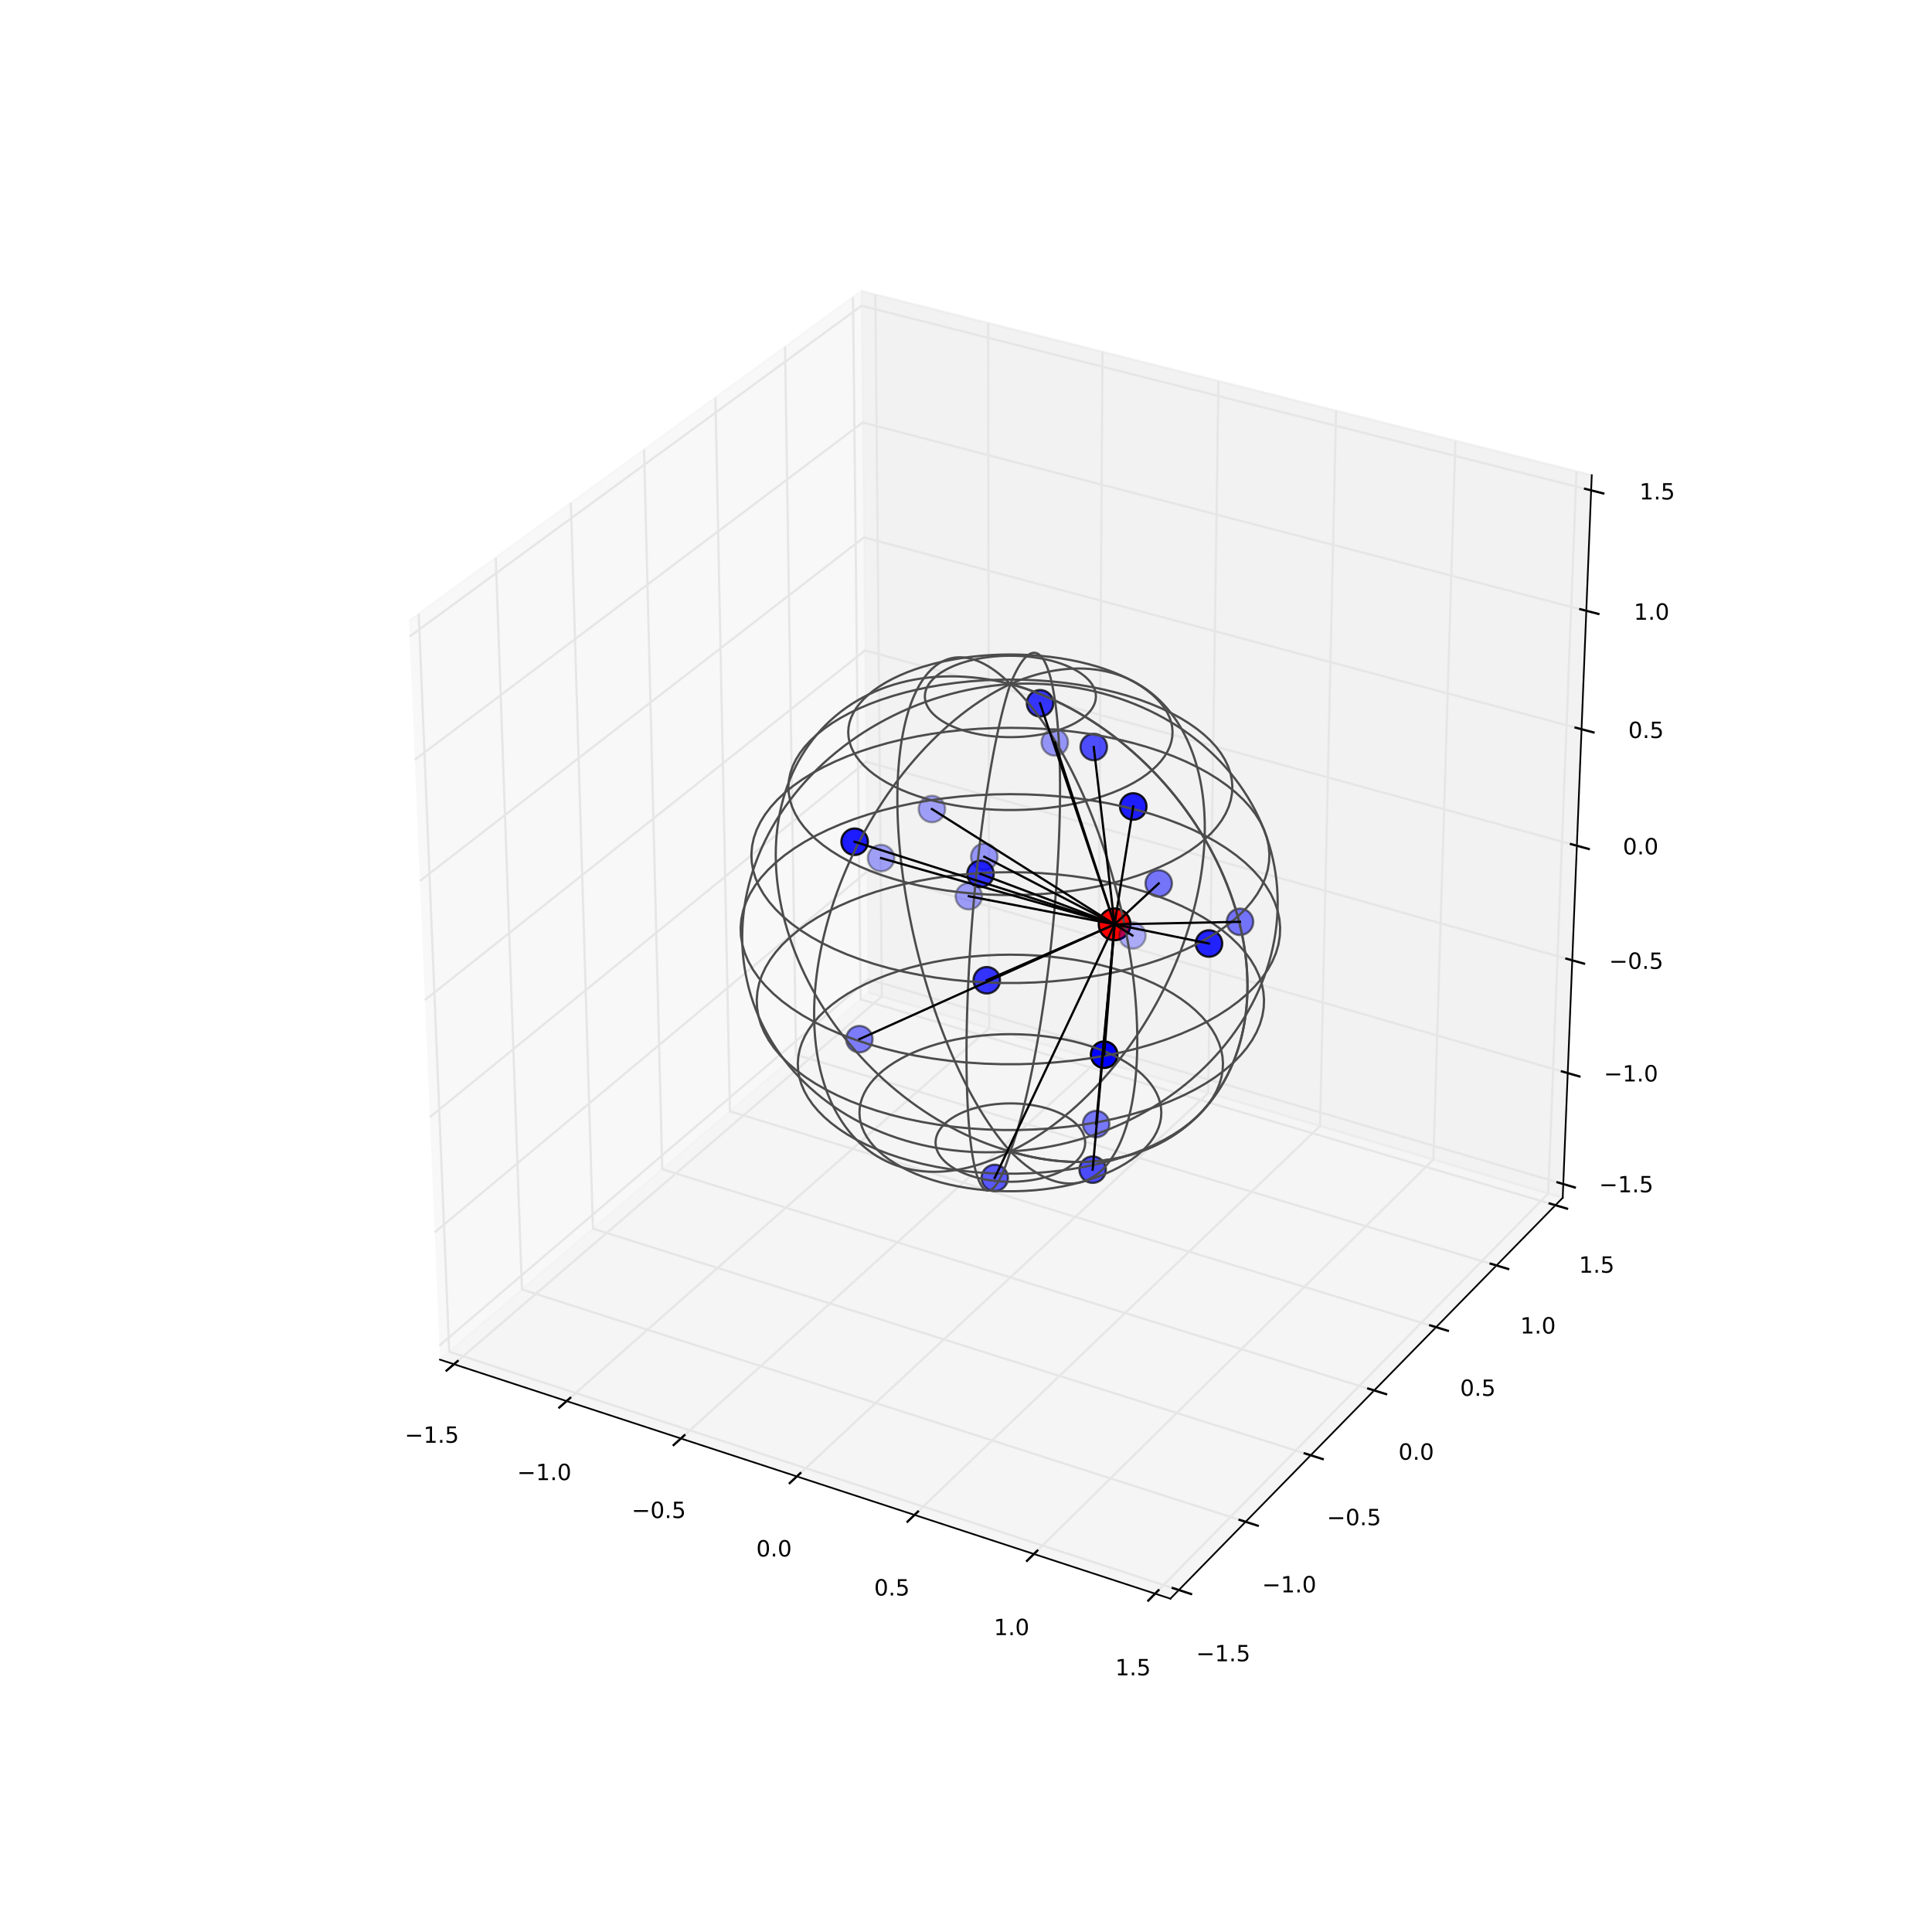<?xml version="1.0" encoding="utf-8" standalone="no"?>
<!DOCTYPE svg PUBLIC "-//W3C//DTD SVG 1.1//EN"
  "http://www.w3.org/Graphics/SVG/1.1/DTD/svg11.dtd">
<!-- Created with matplotlib (http://matplotlib.org/) -->
<svg height="864pt" version="1.1" viewBox="0 0 864 864" width="864pt" xmlns="http://www.w3.org/2000/svg" xmlns:xlink="http://www.w3.org/1999/xlink">
 <defs>
  <style type="text/css">
*{stroke-linecap:butt;stroke-linejoin:round;}
  </style>
 </defs>
 <g id="figure_1">
  <g id="patch_1">
   <path d="
M0 864
L864 864
L864 0
L0 0
z
" style="fill:#ffffff;"/>
  </g>
  <g id="patch_2">
   <path d="
M108 756
L777.6 756
L777.6 86.4
L108 86.4
z
" style="fill:#ffffff;"/>
  </g>
  <g id="pane3d_1">
   <g id="patch_3">
    <path d="
M196.766 608.042
L388.409 443.871
L385.218 130.168
L182.89 277.672" style="fill:#f2f2f2;opacity:0.5;stroke:#f2f2f2;stroke-linejoin:miter;"/>
   </g>
  </g>
  <g id="pane3d_2">
   <g id="patch_4">
    <path d="
M388.409 443.871
L698.853 535.653
L711.841 212.49
L385.218 130.168" style="fill:#e6e6e6;opacity:0.5;stroke:#e6e6e6;stroke-linejoin:miter;"/>
   </g>
  </g>
  <g id="pane3d_3">
   <g id="patch_5">
    <path d="
M196.766 608.042
L523.395 714.937
L698.853 535.653
L388.409 443.871" style="fill:#ececec;opacity:0.5;stroke:#ececec;stroke-linejoin:miter;"/>
   </g>
  </g>
  <g id="axis3d_1">
   <g id="line2d_1">
    <path d="
M196.766 608.042
L523.395 714.937" style="fill:none;stroke:#000000;stroke-linecap:square;stroke-width:0.75;"/>
   </g>
   <g id="Line3DCollection_1">
    <defs>
     <path d="
M203.012 -253.914
L394.365 -418.368
L391.472 -732.256" id="C0_0_b2ccbb4234"/>
     <path d="
M253.388 -237.428
L442.374 -404.174
L441.894 -719.547" id="C0_1_bdcdf63504"/>
     <path d="
M304.494 -220.702
L491.029 -389.789
L493.03 -706.659" id="C0_2_1112314fb4"/>
     <path d="
M356.348 -203.732
L540.344 -375.209
L544.894 -693.587" id="C0_3_2f7a56cac2"/>
     <path d="
M408.966 -186.512
L590.331 -360.431
L597.502 -680.328" id="C0_4_8759f84157"/>
     <path d="
M462.365 -169.036
L641.006 -345.449
L650.871 -666.877" id="C0_5_f7596747dc"/>
     <path d="
M516.563 -151.299
L692.381 -330.26
L705.017 -653.23" id="C0_6_1505615dda"/>
    </defs>
    <use style="fill:none;stroke:#e6e6e6;" x="0.0" xlink:href="#C0_0_b2ccbb4234" y="864.0"/>
    <use style="fill:none;stroke:#e6e6e6;" x="0.0" xlink:href="#C0_1_bdcdf63504" y="864.0"/>
    <use style="fill:none;stroke:#e6e6e6;" x="0.0" xlink:href="#C0_2_1112314fb4" y="864.0"/>
    <use style="fill:none;stroke:#e6e6e6;" x="0.0" xlink:href="#C0_3_2f7a56cac2" y="864.0"/>
    <use style="fill:none;stroke:#e6e6e6;" x="0.0" xlink:href="#C0_4_8759f84157" y="864.0"/>
    <use style="fill:none;stroke:#e6e6e6;" x="0.0" xlink:href="#C0_5_f7596747dc" y="864.0"/>
    <use style="fill:none;stroke:#e6e6e6;" x="0.0" xlink:href="#C0_6_1505615dda" y="864.0"/>
   </g>
   <g id="xtick_1">
    <g id="line2d_2">
     <path d="
M204.66 608.67
L199.709 612.925" style="fill:none;stroke:#000000;stroke-linecap:square;"/>
    </g>
    <g id="text_1">
     <!-- −1.5 -->
     <defs>
      <path d="
M12.406 8.297
L28.516 8.297
L28.516 63.922
L10.984 60.406
L10.984 69.391
L28.422 72.906
L38.281 72.906
L38.281 8.297
L54.391 8.297
L54.391 0
L12.406 0
z
" id="BitstreamVeraSans-Roman-31"/>
      <path d="
M10.688 12.406
L21 12.406
L21 0
L10.688 0
z
" id="BitstreamVeraSans-Roman-2e"/>
      <path d="
M10.594 35.5
L73.188 35.5
L73.188 27.203
L10.594 27.203
z
" id="BitstreamVeraSans-Roman-2212"/>
      <path d="
M10.797 72.906
L49.516 72.906
L49.516 64.594
L19.828 64.594
L19.828 46.734
Q21.969 47.469 24.109 47.828
Q26.266 48.188 28.422 48.188
Q40.625 48.188 47.75 41.5
Q54.891 34.812 54.891 23.391
Q54.891 11.625 47.562 5.094
Q40.234 -1.422 26.906 -1.422
Q22.312 -1.422 17.547 -0.641
Q12.797 0.141 7.719 1.703
L7.719 11.625
Q12.109 9.234 16.797 8.062
Q21.484 6.891 26.703 6.891
Q35.156 6.891 40.078 11.328
Q45.016 15.766 45.016 23.391
Q45.016 31 40.078 35.438
Q35.156 39.891 26.703 39.891
Q22.75 39.891 18.812 39.016
Q14.891 38.141 10.797 36.281
z
" id="BitstreamVeraSans-Roman-35"/>
     </defs>
     <g transform="translate(180.995 645.203)scale(0.1 -0.1)">
      <use xlink:href="#BitstreamVeraSans-Roman-2212"/>
      <use x="83.789" xlink:href="#BitstreamVeraSans-Roman-31"/>
      <use x="147.412" xlink:href="#BitstreamVeraSans-Roman-2e"/>
      <use x="179.199" xlink:href="#BitstreamVeraSans-Roman-35"/>
     </g>
    </g>
   </g>
   <g id="xtick_2">
    <g id="line2d_3">
     <path d="
M255.016 625.135
L250.124 629.452" style="fill:none;stroke:#000000;stroke-linecap:square;"/>
    </g>
    <g id="text_2">
     <!-- −1.0 -->
     <defs>
      <path d="
M31.781 66.406
Q24.172 66.406 20.328 58.906
Q16.5 51.422 16.5 36.375
Q16.5 21.391 20.328 13.891
Q24.172 6.391 31.781 6.391
Q39.453 6.391 43.281 13.891
Q47.125 21.391 47.125 36.375
Q47.125 51.422 43.281 58.906
Q39.453 66.406 31.781 66.406
M31.781 74.219
Q44.047 74.219 50.516 64.516
Q56.984 54.828 56.984 36.375
Q56.984 17.969 50.516 8.266
Q44.047 -1.422 31.781 -1.422
Q19.531 -1.422 13.062 8.266
Q6.594 17.969 6.594 36.375
Q6.594 54.828 13.062 64.516
Q19.531 74.219 31.781 74.219" id="BitstreamVeraSans-Roman-30"/>
     </defs>
     <g transform="translate(231.261 661.912)scale(0.1 -0.1)">
      <use xlink:href="#BitstreamVeraSans-Roman-2212"/>
      <use x="83.789" xlink:href="#BitstreamVeraSans-Roman-31"/>
      <use x="147.412" xlink:href="#BitstreamVeraSans-Roman-2e"/>
      <use x="179.199" xlink:href="#BitstreamVeraSans-Roman-30"/>
     </g>
    </g>
   </g>
   <g id="xtick_3">
    <g id="line2d_4">
     <path d="
M306.103 641.84
L301.271 646.22" style="fill:none;stroke:#000000;stroke-linecap:square;"/>
    </g>
    <g id="text_3">
     <!-- −0.5 -->
     <g transform="translate(282.469 678.864)scale(0.1 -0.1)">
      <use xlink:href="#BitstreamVeraSans-Roman-2212"/>
      <use x="83.789" xlink:href="#BitstreamVeraSans-Roman-30"/>
      <use x="147.412" xlink:href="#BitstreamVeraSans-Roman-2e"/>
      <use x="179.199" xlink:href="#BitstreamVeraSans-Roman-35"/>
     </g>
    </g>
   </g>
   <g id="xtick_4">
    <g id="line2d_5">
     <path d="
M357.936 658.789
L353.167 663.233" style="fill:none;stroke:#000000;stroke-linecap:square;"/>
    </g>
    <g id="text_4">
     <!-- 0.0 -->
     <g transform="translate(338.205 696.064)scale(0.1 -0.1)">
      <use xlink:href="#BitstreamVeraSans-Roman-30"/>
      <use x="63.623" xlink:href="#BitstreamVeraSans-Roman-2e"/>
      <use x="95.41" xlink:href="#BitstreamVeraSans-Roman-30"/>
     </g>
    </g>
   </g>
   <g id="xtick_5">
    <g id="line2d_6">
     <path d="
M410.532 675.987
L405.829 680.497" style="fill:none;stroke:#000000;stroke-linecap:square;"/>
    </g>
    <g id="text_5">
     <!-- 0.5 -->
     <g transform="translate(390.926 713.518)scale(0.1 -0.1)">
      <use xlink:href="#BitstreamVeraSans-Roman-30"/>
      <use x="63.623" xlink:href="#BitstreamVeraSans-Roman-2e"/>
      <use x="95.41" xlink:href="#BitstreamVeraSans-Roman-35"/>
     </g>
    </g>
   </g>
   <g id="xtick_6">
    <g id="line2d_7">
     <path d="
M463.908 693.441
L459.274 698.018" style="fill:none;stroke:#000000;stroke-linecap:square;"/>
    </g>
    <g id="text_6">
     <!-- 1.0 -->
     <g transform="translate(444.44 731.231)scale(0.1 -0.1)">
      <use xlink:href="#BitstreamVeraSans-Roman-31"/>
      <use x="63.623" xlink:href="#BitstreamVeraSans-Roman-2e"/>
      <use x="95.41" xlink:href="#BitstreamVeraSans-Roman-30"/>
     </g>
    </g>
   </g>
   <g id="xtick_7">
    <g id="line2d_8">
     <path d="
M518.082 711.155
L513.518 715.8" style="fill:none;stroke:#000000;stroke-linecap:square;"/>
    </g>
    <g id="text_7">
     <!-- 1.5 -->
     <g transform="translate(498.743 749.21)scale(0.1 -0.1)">
      <use xlink:href="#BitstreamVeraSans-Roman-31"/>
      <use x="63.623" xlink:href="#BitstreamVeraSans-Roman-2e"/>
      <use x="95.41" xlink:href="#BitstreamVeraSans-Roman-35"/>
     </g>
    </g>
   </g>
  </g>
  <g id="axis3d_2">
   <g id="line2d_9">
    <path d="
M698.853 535.653
L523.395 714.937" style="fill:none;stroke:#000000;stroke-linecap:square;stroke-width:0.75;"/>
   </g>
   <g id="Line3DCollection_2">
    <defs>
     <path d="
M187.259 -589.514
L200.889 -259.49
L527.182 -152.933" id="C1_0_b783c14f0c"/>
     <path d="
M221.71 -614.63
L233.421 -287.358
L557.045 -183.447" id="C1_1_99f12d8ea9"/>
     <path d="
M255.286 -639.107
L265.167 -314.554
L586.154 -213.191" id="C1_2_749cdebb11"/>
     <path d="
M288.02 -662.971
L296.157 -341.101
L614.539 -242.194" id="C1_3_8afc2cc9b5"/>
     <path d="
M319.942 -686.244
L326.417 -367.023
L642.224 -270.484" id="C1_4_829b81645e"/>
     <path d="
M351.083 -708.946
L355.972 -392.341
L669.237 -298.086" id="C1_5_7d5dff8d8f"/>
     <path d="
M381.471 -731.1
L384.846 -417.077
L695.601 -325.025" id="C1_6_2735b44d7c"/>
    </defs>
    <use style="fill:none;stroke:#e6e6e6;" x="0.0" xlink:href="#C1_0_b783c14f0c" y="864.0"/>
    <use style="fill:none;stroke:#e6e6e6;" x="0.0" xlink:href="#C1_1_99f12d8ea9" y="864.0"/>
    <use style="fill:none;stroke:#e6e6e6;" x="0.0" xlink:href="#C1_2_749cdebb11" y="864.0"/>
    <use style="fill:none;stroke:#e6e6e6;" x="0.0" xlink:href="#C1_3_8afc2cc9b5" y="864.0"/>
    <use style="fill:none;stroke:#e6e6e6;" x="0.0" xlink:href="#C1_4_829b81645e" y="864.0"/>
    <use style="fill:none;stroke:#e6e6e6;" x="0.0" xlink:href="#C1_5_7d5dff8d8f" y="864.0"/>
    <use style="fill:none;stroke:#e6e6e6;" x="0.0" xlink:href="#C1_6_2735b44d7c" y="864.0"/>
   </g>
   <g id="xtick_8">
    <g id="line2d_10">
     <path d="
M524.451 710.175
L532.65 712.853" style="fill:none;stroke:#000000;stroke-linecap:square;"/>
    </g>
    <g id="text_8">
     <!-- −1.5 -->
     <g transform="translate(534.897 742.928)scale(0.1 -0.1)">
      <use xlink:href="#BitstreamVeraSans-Roman-2212"/>
      <use x="83.789" xlink:href="#BitstreamVeraSans-Roman-31"/>
      <use x="147.412" xlink:href="#BitstreamVeraSans-Roman-2e"/>
      <use x="179.199" xlink:href="#BitstreamVeraSans-Roman-35"/>
     </g>
    </g>
   </g>
   <g id="xtick_9">
    <g id="line2d_11">
     <path d="
M554.337 679.684
L562.465 682.294" style="fill:none;stroke:#000000;stroke-linecap:square;"/>
    </g>
    <g id="text_9">
     <!-- −1.0 -->
     <g transform="translate(564.402 712.116)scale(0.1 -0.1)">
      <use xlink:href="#BitstreamVeraSans-Roman-2212"/>
      <use x="83.789" xlink:href="#BitstreamVeraSans-Roman-31"/>
      <use x="147.412" xlink:href="#BitstreamVeraSans-Roman-2e"/>
      <use x="179.199" xlink:href="#BitstreamVeraSans-Roman-30"/>
     </g>
    </g>
   </g>
   <g id="xtick_10">
    <g id="line2d_12">
     <path d="
M583.47 649.961
L591.528 652.506" style="fill:none;stroke:#000000;stroke-linecap:square;"/>
    </g>
    <g id="text_10">
     <!-- −0.5 -->
     <g transform="translate(593.37 682.081)scale(0.1 -0.1)">
      <use xlink:href="#BitstreamVeraSans-Roman-2212"/>
      <use x="83.789" xlink:href="#BitstreamVeraSans-Roman-30"/>
      <use x="147.412" xlink:href="#BitstreamVeraSans-Roman-2e"/>
      <use x="179.199" xlink:href="#BitstreamVeraSans-Roman-35"/>
     </g>
    </g>
   </g>
   <g id="xtick_11">
    <g id="line2d_13">
     <path d="
M611.878 620.979
L619.865 623.461" style="fill:none;stroke:#000000;stroke-linecap:square;"/>
    </g>
    <g id="text_11">
     <!-- 0.0 -->
     <g transform="translate(625.4 652.795)scale(0.1 -0.1)">
      <use xlink:href="#BitstreamVeraSans-Roman-30"/>
      <use x="63.623" xlink:href="#BitstreamVeraSans-Roman-2e"/>
      <use x="95.41" xlink:href="#BitstreamVeraSans-Roman-30"/>
     </g>
    </g>
   </g>
   <g id="xtick_12">
    <g id="line2d_14">
     <path d="
M639.587 592.71
L647.505 595.131" style="fill:none;stroke:#000000;stroke-linecap:square;"/>
    </g>
    <g id="text_12">
     <!-- 0.5 -->
     <g transform="translate(652.956 624.228)scale(0.1 -0.1)">
      <use xlink:href="#BitstreamVeraSans-Roman-30"/>
      <use x="63.623" xlink:href="#BitstreamVeraSans-Roman-2e"/>
      <use x="95.41" xlink:href="#BitstreamVeraSans-Roman-35"/>
     </g>
    </g>
   </g>
   <g id="xtick_13">
    <g id="line2d_15">
     <path d="
M666.622 565.127
L674.473 567.49" style="fill:none;stroke:#000000;stroke-linecap:square;"/>
    </g>
    <g id="text_13">
     <!-- 1.0 -->
     <g transform="translate(679.856 596.356)scale(0.1 -0.1)">
      <use xlink:href="#BitstreamVeraSans-Roman-31"/>
      <use x="63.623" xlink:href="#BitstreamVeraSans-Roman-2e"/>
      <use x="95.41" xlink:href="#BitstreamVeraSans-Roman-30"/>
     </g>
    </g>
   </g>
   <g id="xtick_14">
    <g id="line2d_16">
     <path d="
M693.009 538.207
L700.793 540.513" style="fill:none;stroke:#000000;stroke-linecap:square;"/>
    </g>
    <g id="text_14">
     <!-- 1.5 -->
     <g transform="translate(706.103 569.153)scale(0.1 -0.1)">
      <use xlink:href="#BitstreamVeraSans-Roman-31"/>
      <use x="63.623" xlink:href="#BitstreamVeraSans-Roman-2e"/>
      <use x="95.41" xlink:href="#BitstreamVeraSans-Roman-35"/>
     </g>
    </g>
   </g>
  </g>
  <g id="axis3d_3">
   <g id="line2d_17">
    <path d="
M698.853 535.653
L711.841 212.49" style="fill:none;stroke:#000000;stroke-linecap:square;stroke-width:0.75;"/>
   </g>
   <g id="Line3DCollection_3">
    <defs>
     <path d="
M699.1 -334.493
L388.348 -426.108
L196.502 -262.231" id="C2_0_cb1a318c0a"/>
     <path d="
M701.094 -384.111
L387.857 -474.359
L194.375 -312.885" id="C2_1_30e94078c1"/>
     <path d="
M703.121 -434.537
L387.359 -523.361
L192.211 -364.391" id="C2_2_b4330edb33"/>
     <path d="
M705.18 -485.789
L386.853 -573.133
L190.012 -416.769" id="C2_3_c2f7ffe0c1"/>
     <path d="
M707.274 -537.888
L386.338 -623.692
L187.774 -470.043" id="C2_4_d38ae0f49f"/>
     <path d="
M709.403 -590.856
L385.816 -675.058
L185.498 -524.235" id="C2_5_07fcfb43dd"/>
     <path d="
M711.568 -644.714
L385.285 -727.249
L183.182 -579.369" id="C2_6_e48e96323e"/>
    </defs>
    <use style="fill:none;stroke:#e6e6e6;" x="0.0" xlink:href="#C2_0_cb1a318c0a" y="864.0"/>
    <use style="fill:none;stroke:#e6e6e6;" x="0.0" xlink:href="#C2_1_30e94078c1" y="864.0"/>
    <use style="fill:none;stroke:#e6e6e6;" x="0.0" xlink:href="#C2_2_b4330edb33" y="864.0"/>
    <use style="fill:none;stroke:#e6e6e6;" x="0.0" xlink:href="#C2_3_c2f7ffe0c1" y="864.0"/>
    <use style="fill:none;stroke:#e6e6e6;" x="0.0" xlink:href="#C2_4_d38ae0f49f" y="864.0"/>
    <use style="fill:none;stroke:#e6e6e6;" x="0.0" xlink:href="#C2_5_07fcfb43dd" y="864.0"/>
    <use style="fill:none;stroke:#e6e6e6;" x="0.0" xlink:href="#C2_6_e48e96323e" y="864.0"/>
   </g>
   <g id="xtick_15">
    <g id="line2d_18">
     <path d="
M696.507 528.742
L704.291 531.037" style="fill:none;stroke:#000000;stroke-linecap:square;"/>
    </g>
    <g id="text_15">
     <!-- −1.5 -->
     <g transform="translate(715.129 533.194)scale(0.1 -0.1)">
      <use xlink:href="#BitstreamVeraSans-Roman-2212"/>
      <use x="83.789" xlink:href="#BitstreamVeraSans-Roman-31"/>
      <use x="147.412" xlink:href="#BitstreamVeraSans-Roman-2e"/>
      <use x="179.199" xlink:href="#BitstreamVeraSans-Roman-35"/>
     </g>
    </g>
   </g>
   <g id="xtick_16">
    <g id="line2d_19">
     <path d="
M698.479 479.135
L706.328 481.397" style="fill:none;stroke:#000000;stroke-linecap:square;"/>
    </g>
    <g id="text_16">
     <!-- −1.0 -->
     <g transform="translate(717.234 483.633)scale(0.1 -0.1)">
      <use xlink:href="#BitstreamVeraSans-Roman-2212"/>
      <use x="83.789" xlink:href="#BitstreamVeraSans-Roman-31"/>
      <use x="147.412" xlink:href="#BitstreamVeraSans-Roman-2e"/>
      <use x="179.199" xlink:href="#BitstreamVeraSans-Roman-30"/>
     </g>
    </g>
   </g>
   <g id="xtick_17">
    <g id="line2d_20">
     <path d="
M700.484 428.722
L708.399 430.948" style="fill:none;stroke:#000000;stroke-linecap:square;"/>
    </g>
    <g id="text_17">
     <!-- −0.5 -->
     <g transform="translate(719.585 433.267)scale(0.1 -0.1)">
      <use xlink:href="#BitstreamVeraSans-Roman-2212"/>
      <use x="83.789" xlink:href="#BitstreamVeraSans-Roman-30"/>
      <use x="147.412" xlink:href="#BitstreamVeraSans-Roman-2e"/>
      <use x="179.199" xlink:href="#BitstreamVeraSans-Roman-35"/>
     </g>
    </g>
   </g>
   <g id="xtick_18">
    <g id="line2d_21">
     <path d="
M702.522 377.482
L710.503 379.672" style="fill:none;stroke:#000000;stroke-linecap:square;"/>
    </g>
    <g id="text_18">
     <!-- 0.0 -->
     <g transform="translate(725.752 382.077)scale(0.1 -0.1)">
      <use xlink:href="#BitstreamVeraSans-Roman-30"/>
      <use x="63.623" xlink:href="#BitstreamVeraSans-Roman-2e"/>
      <use x="95.41" xlink:href="#BitstreamVeraSans-Roman-30"/>
     </g>
    </g>
   </g>
   <g id="xtick_19">
    <g id="line2d_22">
     <path d="
M704.593 325.395
L712.643 327.547" style="fill:none;stroke:#000000;stroke-linecap:square;"/>
    </g>
    <g id="text_19">
     <!-- 0.5 -->
     <g transform="translate(728.177 330.042)scale(0.1 -0.1)">
      <use xlink:href="#BitstreamVeraSans-Roman-30"/>
      <use x="63.623" xlink:href="#BitstreamVeraSans-Roman-2e"/>
      <use x="95.41" xlink:href="#BitstreamVeraSans-Roman-35"/>
     </g>
    </g>
   </g>
   <g id="xtick_20">
    <g id="line2d_23">
     <path d="
M706.699 272.441
L714.818 274.553" style="fill:none;stroke:#000000;stroke-linecap:square;"/>
    </g>
    <g id="text_20">
     <!-- 1.0 -->
     <g transform="translate(730.65 277.142)scale(0.1 -0.1)">
      <use xlink:href="#BitstreamVeraSans-Roman-31"/>
      <use x="63.623" xlink:href="#BitstreamVeraSans-Roman-2e"/>
      <use x="95.41" xlink:href="#BitstreamVeraSans-Roman-30"/>
     </g>
    </g>
   </g>
   <g id="xtick_21">
    <g id="line2d_24">
     <path d="
M708.84 218.596
L717.03 220.668" style="fill:none;stroke:#000000;stroke-linecap:square;"/>
    </g>
    <g id="text_21">
     <!-- 1.5 -->
     <g transform="translate(733.153 223.354)scale(0.1 -0.1)">
      <use xlink:href="#BitstreamVeraSans-Roman-31"/>
      <use x="63.623" xlink:href="#BitstreamVeraSans-Roman-2e"/>
      <use x="95.41" xlink:href="#BitstreamVeraSans-Roman-35"/>
     </g>
    </g>
   </g>
  </g>
  <g id="axes_1">
   <g id="Path3DCollection_1">
    <defs>
     <path d="
M0 7.071
C1.875 7.071 3.674 6.326 5 5
C6.326 3.674 7.071 1.875 7.071 0
C7.071 -1.875 6.326 -3.674 5 -5
C3.674 -6.326 1.875 -7.071 0 -7.071
C-1.875 -7.071 -3.674 -6.326 -5 -5
C-6.326 -3.674 -7.071 -1.875 -7.071 0
C-7.071 1.875 -6.326 3.674 -5 5
C-3.674 6.326 -1.875 7.071 0 7.071
z
" id="m417fb6b194" style="stroke:#000000;"/>
    </defs>
    <g clip-path="url(#p68ad265ad8)">
     <use style="fill:#ff0000;stroke:#000000;" x="498.447" xlink:href="#m417fb6b194" y="413.373"/>
    </g>
   </g>
   <g id="Path3DCollection_2">
    <defs>
     <path d="
M0 5.916
C1.569 5.916 3.074 5.293 4.183 4.183
C5.293 3.074 5.916 1.569 5.916 0
C5.916 -1.569 5.293 -3.074 4.183 -4.183
C3.074 -5.293 1.569 -5.916 0 -5.916
C-1.569 -5.916 -3.074 -5.293 -4.183 -4.183
C-5.293 -3.074 -5.916 -1.569 -5.916 0
C-5.916 1.569 -5.293 3.074 -4.183 4.183
C-3.074 5.293 -1.569 5.916 0 5.916
z
" id="C3_0_614a9f2bf7"/>
    </defs>
    <g clip-path="url(#p68ad265ad8)">
     <use style="fill:#0000ff;fill-opacity:0.692;stroke:#000000;stroke-opacity:0.692;" x="488.638" xlink:href="#C3_0_614a9f2bf7" y="523.073"/>
    </g>
    <g clip-path="url(#p68ad265ad8)">
     <use style="fill:#0000ff;fill-opacity:0.523;stroke:#000000;stroke-opacity:0.523;" x="518.185" xlink:href="#C3_0_614a9f2bf7" y="395.077"/>
    </g>
    <g clip-path="url(#p68ad265ad8)">
     <use style="fill:#0000ff;fill-opacity:0.884;stroke:#000000;stroke-opacity:0.884;" x="382.196" xlink:href="#C3_0_614a9f2bf7" y="376.43"/>
    </g>
    <g clip-path="url(#p68ad265ad8)">
     <use style="fill:#0000ff;fill-opacity:0.359;stroke:#000000;stroke-opacity:0.359;" x="433.261" xlink:href="#C3_0_614a9f2bf7" y="400.799"/>
    </g>
    <g clip-path="url(#p68ad265ad8)">
     <use style="fill:#0000ff;fill-opacity:0.389;stroke:#000000;stroke-opacity:0.389;" x="471.707" xlink:href="#C3_0_614a9f2bf7" y="332.006"/>
    </g>
    <g clip-path="url(#p68ad265ad8)">
     <use style="fill:#0000ff;stroke:#000000;" x="493.791" xlink:href="#C3_0_614a9f2bf7" y="471.674"/>
    </g>
    <g clip-path="url(#p68ad265ad8)">
     <use style="fill:#0000ff;fill-opacity:0.524;stroke:#000000;stroke-opacity:0.524;" x="554.539" xlink:href="#C3_0_614a9f2bf7" y="412.24"/>
    </g>
    <g clip-path="url(#p68ad265ad8)">
     <use style="fill:#0000ff;fill-opacity:0.513;stroke:#000000;stroke-opacity:0.513;" x="490.193" xlink:href="#C3_0_614a9f2bf7" y="502.684"/>
    </g>
    <g clip-path="url(#p68ad265ad8)">
     <use style="fill:#0000ff;fill-opacity:0.876;stroke:#000000;stroke-opacity:0.876;" x="506.795" xlink:href="#C3_0_614a9f2bf7" y="360.662"/>
    </g>
    <g clip-path="url(#p68ad265ad8)">
     <use style="fill:#0000ff;fill-opacity:0.785;stroke:#000000;stroke-opacity:0.785;" x="465.123" xlink:href="#C3_0_614a9f2bf7" y="314.51"/>
    </g>
    <g clip-path="url(#p68ad265ad8)">
     <use style="fill:#0000ff;fill-opacity:0.68;stroke:#000000;stroke-opacity:0.68;" x="489.135" xlink:href="#C3_0_614a9f2bf7" y="334.071"/>
    </g>
    <g clip-path="url(#p68ad265ad8)">
     <use style="fill:#0000ff;fill-opacity:0.384;stroke:#000000;stroke-opacity:0.384;" x="440.179" xlink:href="#C3_0_614a9f2bf7" y="383.143"/>
    </g>
    <g clip-path="url(#p68ad265ad8)">
     <use style="fill:#0000ff;fill-opacity:0.787;stroke:#000000;stroke-opacity:0.787;" x="441.288" xlink:href="#C3_0_614a9f2bf7" y="438.37"/>
    </g>
    <g clip-path="url(#p68ad265ad8)">
     <use style="fill:#0000ff;fill-opacity:0.341;stroke:#000000;stroke-opacity:0.341;" x="394.018" xlink:href="#C3_0_614a9f2bf7" y="383.743"/>
    </g>
    <g clip-path="url(#p68ad265ad8)">
     <use style="fill:#0000ff;fill-opacity:0.494;stroke:#000000;stroke-opacity:0.494;" x="384.307" xlink:href="#C3_0_614a9f2bf7" y="464.717"/>
    </g>
    <g clip-path="url(#p68ad265ad8)">
     <use style="fill:#0000ff;fill-opacity:0.3;stroke:#000000;stroke-opacity:0.3;" x="506.441" xlink:href="#C3_0_614a9f2bf7" y="418.355"/>
    </g>
    <g clip-path="url(#p68ad265ad8)">
     <use style="fill:#0000ff;fill-opacity:0.786;stroke:#000000;stroke-opacity:0.786;" x="438.481" xlink:href="#C3_0_614a9f2bf7" y="390.803"/>
    </g>
    <g clip-path="url(#p68ad265ad8)">
     <use style="fill:#0000ff;fill-opacity:0.859;stroke:#000000;stroke-opacity:0.859;" x="540.667" xlink:href="#C3_0_614a9f2bf7" y="421.945"/>
    </g>
    <g clip-path="url(#p68ad265ad8)">
     <use style="fill:#0000ff;fill-opacity:0.348;stroke:#000000;stroke-opacity:0.348;" x="416.754" xlink:href="#C3_0_614a9f2bf7" y="361.798"/>
    </g>
    <g clip-path="url(#p68ad265ad8)">
     <use style="fill:#0000ff;fill-opacity:0.639;stroke:#000000;stroke-opacity:0.639;" x="444.848" xlink:href="#C3_0_614a9f2bf7" y="526.777"/>
    </g>
   </g>
   <g id="Line3DCollection_4">
    <defs>
     <path d="
M451.849 -558.104
L455.221 -557.126
L458.594 -556.038
L461.962 -554.843
L465.323 -553.542
L468.673 -552.134
L472.008 -550.623
L475.324 -549.01
L478.619 -547.295
L481.888 -545.482
L485.128 -543.571
L488.336 -541.564
L491.508 -539.465
L494.641 -537.274
L497.731 -534.994
L500.775 -532.628
L503.769 -530.178
L506.711 -527.647
L509.598 -525.037
L512.425 -522.351
L515.191 -519.593
L517.891 -516.764
L520.524 -513.868
L523.086 -510.908
L525.575 -507.888
L527.988 -504.81
L530.322 -501.678
L532.575 -498.495
L534.744 -495.264
L536.827 -491.99
L538.823 -488.675
L540.728 -485.324
L542.541 -481.94
L544.26 -478.526
L545.884 -475.086
L547.409 -471.624
L548.836 -468.143
L550.163 -464.648
L551.387 -461.143
L552.509 -457.629
L553.526 -454.113
L554.438 -450.597
L555.245 -447.084
L555.945 -443.58
L556.537 -440.087
L557.022 -436.609
L557.399 -433.15
L557.667 -429.714
L557.827 -426.304
L557.879 -422.923
L557.822 -419.575
L557.657 -416.264
L557.384 -412.993
L557.004 -409.765
L556.517 -406.584
L555.924 -403.453
L555.226 -400.375
L554.424 -397.353
L553.518 -394.39
L552.511 -391.49
L551.402 -388.654
L550.194 -385.887
L548.888 -383.189
L547.485 -380.565
L545.987 -378.017
L544.396 -375.547
L542.714 -373.157
L540.942 -370.85
L539.082 -368.629
L537.138 -366.494
L535.11 -364.448
L533 -362.493
L530.813 -360.631
L528.548 -358.863
L526.21 -357.192
L523.8 -355.617
L521.322 -354.142
L518.777 -352.767
L516.168 -351.492
L513.499 -350.321
L510.771 -349.252
L507.988 -348.287
L505.153 -347.428
L502.268 -346.674
L499.337 -346.026
L496.362 -345.484
L493.346 -345.049
L490.293 -344.721
L487.205 -344.5
L484.086 -344.387
L480.939 -344.38
L477.766 -344.48
L474.571 -344.687
L471.357 -345.001
L468.127 -345.419
L464.884 -345.944
L461.632 -346.572
L458.373 -347.304
L455.111 -348.14
L451.849 -349.077" id="C4_0_5b52e785f5"/>
     <path d="
M451.849 -558.104
L455.717 -558.255
L459.581 -558.296
L463.435 -558.229
L467.277 -558.052
L471.101 -557.767
L474.904 -557.374
L478.682 -556.873
L482.431 -556.264
L486.147 -555.55
L489.827 -554.729
L493.465 -553.804
L497.059 -552.776
L500.604 -551.644
L504.098 -550.412
L507.536 -549.08
L510.915 -547.65
L514.231 -546.123
L517.481 -544.5
L520.662 -542.785
L523.77 -540.979
L526.803 -539.083
L529.757 -537.1
L532.629 -535.031
L535.416 -532.88
L538.116 -530.649
L540.726 -528.339
L543.244 -525.954
L545.666 -523.496
L547.99 -520.968
L550.215 -518.372
L552.338 -515.711
L554.357 -512.988
L556.27 -510.206
L558.076 -507.368
L559.772 -504.476
L561.358 -501.535
L562.831 -498.546
L564.19 -495.513
L565.435 -492.439
L566.564 -489.328
L567.575 -486.182
L568.47 -483.005
L569.245 -479.8
L569.902 -476.571
L570.439 -473.319
L570.857 -470.05
L571.154 -466.766
L571.331 -463.471
L571.388 -460.167
L571.325 -456.859
L571.142 -453.549
L570.84 -450.241
L570.419 -446.937
L569.88 -443.643
L569.223 -440.359
L568.449 -437.091
L567.56 -433.84
L566.555 -430.61
L565.437 -427.405
L564.207 -424.228
L562.866 -421.08
L561.415 -417.967
L559.856 -414.89
L558.191 -411.852
L556.422 -408.857
L554.549 -405.907
L552.576 -403.005
L550.505 -400.154
L548.336 -397.357
L546.074 -394.616
L543.719 -391.933
L541.275 -389.313
L538.743 -386.755
L536.127 -384.265
L533.429 -381.842
L530.651 -379.491
L527.796 -377.213
L524.868 -375.01
L521.869 -372.884
L518.802 -370.838
L515.669 -368.872
L512.475 -366.99
L509.221 -365.192
L505.912 -363.481
L502.551 -361.858
L499.14 -360.325
L495.683 -358.882
L492.183 -357.532
L488.644 -356.276
L485.069 -355.114
L481.461 -354.048
L477.824 -353.079
L474.162 -352.208
L470.478 -351.436
L466.775 -350.763
L463.057 -350.19
L459.328 -349.718
L455.59 -349.347
L451.849 -349.077" id="C4_1_7a15367577"/>
     <path d="
M451.849 -558.104
L454.706 -559.303
L457.558 -560.39
L460.399 -561.364
L463.228 -562.225
L466.042 -562.973
L468.837 -563.606
L471.61 -564.124
L474.36 -564.528
L477.082 -564.816
L479.775 -564.988
L482.435 -565.046
L485.06 -564.988
L487.648 -564.816
L490.195 -564.53
L492.699 -564.13
L495.157 -563.616
L497.568 -562.991
L499.929 -562.254
L502.238 -561.408
L504.492 -560.452
L506.689 -559.388
L508.827 -558.217
L510.905 -556.942
L512.92 -555.562
L514.87 -554.081
L516.754 -552.5
L518.569 -550.82
L520.315 -549.044
L521.99 -547.173
L523.591 -545.21
L525.119 -543.156
L526.571 -541.015
L527.946 -538.788
L529.243 -536.477
L530.461 -534.086
L531.598 -531.616
L532.655 -529.071
L533.63 -526.452
L534.522 -523.763
L535.331 -521.006
L536.056 -518.184
L536.696 -515.3
L537.252 -512.357
L537.722 -509.358
L538.106 -506.306
L538.405 -503.203
L538.618 -500.053
L538.745 -496.86
L538.785 -493.625
L538.74 -490.352
L538.61 -487.045
L538.393 -483.706
L538.092 -480.339
L537.706 -476.947
L537.236 -473.533
L536.681 -470.1
L536.044 -466.652
L535.325 -463.192
L534.524 -459.723
L533.642 -456.249
L532.68 -452.772
L531.639 -449.297
L530.521 -445.825
L529.325 -442.361
L528.054 -438.907
L526.709 -435.468
L525.29 -432.045
L523.8 -428.643
L522.239 -425.264
L520.609 -421.911
L518.912 -418.589
L517.149 -415.299
L515.323 -412.045
L513.433 -408.83
L511.483 -405.656
L509.474 -402.528
L507.408 -399.447
L505.287 -396.417
L503.113 -393.44
L500.888 -390.52
L498.613 -387.659
L496.292 -384.859
L493.926 -382.124
L491.516 -379.457
L489.067 -376.858
L486.579 -374.332
L484.055 -371.88
L481.498 -369.505
L478.91 -367.21
L476.292 -364.996
L473.648 -362.866
L470.981 -360.821
L468.291 -358.865
L465.583 -356.998
L462.859 -355.223
L460.121 -353.542
L457.371 -351.956
L454.613 -350.467
L451.849 -349.077" id="C4_2_7bbac9ecef"/>
     <path d="
M451.849 -558.104
L452.585 -559.862
L453.319 -561.507
L454.05 -563.036
L454.777 -564.449
L455.5 -565.744
L456.218 -566.921
L456.93 -567.979
L457.635 -568.916
L458.333 -569.733
L459.023 -570.429
L459.705 -571.002
L460.377 -571.455
L461.039 -571.785
L461.69 -571.994
L462.33 -572.081
L462.959 -572.046
L463.574 -571.891
L464.177 -571.615
L464.766 -571.22
L465.341 -570.705
L465.901 -570.073
L466.446 -569.323
L466.975 -568.457
L467.488 -567.477
L467.984 -566.383
L468.463 -565.177
L468.925 -563.861
L469.369 -562.435
L469.795 -560.903
L470.201 -559.265
L470.589 -557.523
L470.958 -555.68
L471.307 -553.737
L471.636 -551.697
L471.945 -549.562
L472.234 -547.334
L472.502 -545.015
L472.749 -542.608
L472.975 -540.115
L473.18 -537.54
L473.364 -534.884
L473.526 -532.15
L473.667 -529.341
L473.786 -526.46
L473.883 -523.509
L473.959 -520.492
L474.013 -517.411
L474.045 -514.269
L474.055 -511.07
L474.044 -507.817
L474.011 -504.511
L473.956 -501.158
L473.88 -497.759
L473.782 -494.318
L473.663 -490.838
L473.522 -487.323
L473.361 -483.775
L473.178 -480.198
L472.975 -476.596
L472.752 -472.97
L472.508 -469.326
L472.244 -465.666
L471.96 -461.994
L471.657 -458.312
L471.335 -454.624
L470.993 -450.935
L470.633 -447.246
L470.254 -443.561
L469.858 -439.884
L469.444 -436.218
L469.012 -432.567
L468.564 -428.933
L468.099 -425.32
L467.619 -421.732
L467.122 -418.171
L466.611 -414.641
L466.084 -411.145
L465.544 -407.687
L464.989 -404.269
L464.422 -400.895
L463.841 -397.568
L463.248 -394.291
L462.644 -391.067
L462.028 -387.899
L461.402 -384.791
L460.766 -381.745
L460.12 -378.764
L459.465 -375.851
L458.802 -373.009
L458.131 -370.241
L457.453 -367.549
L456.768 -364.937
L456.078 -362.406
L455.382 -359.959
L454.682 -357.599
L453.978 -355.329
L453.271 -353.15
L452.561 -351.065
L451.849 -349.077" id="C4_3_afd1dbb1e2"/>
     <path d="
M451.849 -558.104
L450.177 -559.717
L448.51 -561.216
L446.849 -562.601
L445.196 -563.871
L443.553 -565.024
L441.922 -566.059
L440.303 -566.977
L438.7 -567.776
L437.112 -568.455
L435.543 -569.015
L433.993 -569.455
L432.464 -569.775
L430.958 -569.975
L429.476 -570.056
L428.019 -570.016
L426.59 -569.858
L425.188 -569.581
L423.816 -569.186
L422.475 -568.674
L421.166 -568.046
L419.891 -567.302
L418.65 -566.443
L417.444 -565.472
L416.276 -564.389
L415.145 -563.195
L414.053 -561.892
L413.001 -560.482
L411.99 -558.966
L411.02 -557.346
L410.092 -555.624
L409.208 -553.802
L408.368 -551.882
L407.572 -549.866
L406.822 -547.757
L406.117 -545.555
L405.459 -543.265
L404.848 -540.888
L404.284 -538.426
L403.769 -535.883
L403.301 -533.261
L402.882 -530.562
L402.512 -527.79
L402.191 -524.946
L401.919 -522.035
L401.697 -519.058
L401.525 -516.019
L401.402 -512.92
L401.328 -509.765
L401.305 -506.557
L401.331 -503.298
L401.407 -499.992
L401.531 -496.642
L401.706 -493.252
L401.929 -489.823
L402.2 -486.36
L402.521 -482.866
L402.889 -479.344
L403.305 -475.797
L403.768 -472.229
L404.277 -468.643
L404.834 -465.041
L405.435 -461.429
L406.082 -457.808
L406.774 -454.182
L407.509 -450.555
L408.288 -446.929
L409.109 -443.309
L409.972 -439.697
L410.876 -436.097
L411.819 -432.512
L412.802 -428.945
L413.824 -425.4
L414.883 -421.88
L415.978 -418.387
L417.109 -414.926
L418.274 -411.5
L419.473 -408.111
L420.704 -404.764
L421.967 -401.46
L423.259 -398.203
L424.581 -394.997
L425.93 -391.843
L427.306 -388.746
L428.707 -385.708
L430.132 -382.731
L431.58 -379.82
L433.049 -376.976
L434.539 -374.203
L436.047 -371.502
L437.573 -368.878
L439.114 -366.332
L440.671 -363.867
L442.24 -361.485
L443.821 -359.189
L445.412 -356.981
L447.012 -354.864
L448.619 -352.839
L450.232 -350.91
L451.849 -349.077" id="C4_4_a1ea106cf7"/>
     <path d="
M451.849 -558.104
L448.419 -558.922
L444.996 -559.63
L441.583 -560.226
L438.184 -560.711
L434.802 -561.085
L431.441 -561.346
L428.105 -561.496
L424.796 -561.534
L421.519 -561.459
L418.276 -561.273
L415.072 -560.976
L411.908 -560.569
L408.789 -560.051
L405.718 -559.424
L402.697 -558.688
L399.73 -557.845
L396.82 -556.896
L393.969 -555.841
L391.18 -554.682
L388.457 -553.421
L385.801 -552.059
L383.216 -550.597
L380.703 -549.037
L378.266 -547.381
L375.906 -545.632
L373.626 -543.79
L371.428 -541.858
L369.314 -539.837
L367.286 -537.732
L365.346 -535.542
L363.495 -533.272
L361.736 -530.923
L360.069 -528.497
L358.497 -525.998
L357.02 -523.429
L355.64 -520.79
L354.358 -518.087
L353.175 -515.32
L352.093 -512.494
L351.111 -509.611
L350.232 -506.673
L349.455 -503.685
L348.78 -500.649
L348.21 -497.567
L347.743 -494.444
L347.38 -491.282
L347.122 -488.084
L346.968 -484.854
L346.918 -481.595
L346.973 -478.309
L347.132 -475.001
L347.395 -471.672
L347.76 -468.328
L348.229 -464.97
L348.8 -461.602
L349.472 -458.228
L350.246 -454.85
L351.119 -451.472
L352.091 -448.097
L353.161 -444.728
L354.328 -441.369
L355.59 -438.022
L356.947 -434.691
L358.396 -431.378
L359.937 -428.088
L361.568 -424.823
L363.288 -421.586
L365.094 -418.381
L366.985 -415.209
L368.958 -412.075
L371.013 -408.982
L373.147 -405.931
L375.359 -402.926
L377.645 -399.97
L380.004 -397.066
L382.434 -394.215
L384.931 -391.422
L387.495 -388.689
L390.123 -386.017
L392.811 -383.411
L395.558 -380.871
L398.36 -378.401
L401.217 -376.004
L404.123 -373.68
L407.078 -371.433
L410.077 -369.264
L413.119 -367.176
L416.201 -365.171
L419.319 -363.25
L422.47 -361.416
L425.652 -359.67
L428.862 -358.015
L432.097 -356.451
L435.353 -354.981
L438.627 -353.605
L441.917 -352.325
L445.22 -351.143
L448.531 -350.06
L451.849 -349.077" id="C4_5_1f29ddb3cd"/>
     <path d="
M451.849 -558.104
L447.995 -557.787
L444.144 -557.361
L440.301 -556.827
L436.469 -556.185
L432.652 -555.437
L428.854 -554.582
L425.08 -553.622
L421.333 -552.557
L417.617 -551.389
L413.937 -550.12
L410.295 -548.75
L406.697 -547.281
L403.145 -545.714
L399.644 -544.051
L396.198 -542.295
L392.809 -540.446
L389.482 -538.507
L386.219 -536.48
L383.025 -534.367
L379.902 -532.171
L376.855 -529.893
L373.885 -527.536
L370.997 -525.104
L368.193 -522.597
L365.476 -520.02
L362.848 -517.375
L360.313 -514.664
L357.874 -511.891
L355.531 -509.058
L353.289 -506.17
L351.149 -503.227
L349.113 -500.235
L347.183 -497.195
L345.361 -494.112
L343.649 -490.988
L342.049 -487.828
L340.562 -484.633
L339.19 -481.407
L337.933 -478.155
L336.793 -474.879
L335.771 -471.582
L334.868 -468.269
L334.084 -464.942
L333.42 -461.605
L332.878 -458.262
L332.456 -454.916
L332.155 -451.57
L331.976 -448.227
L331.919 -444.892
L331.982 -441.567
L332.167 -438.257
L332.472 -434.963
L332.898 -431.691
L333.443 -428.442
L334.107 -425.22
L334.888 -422.028
L335.787 -418.87
L336.801 -415.749
L337.93 -412.667
L339.173 -409.628
L340.527 -406.635
L341.992 -403.691
L343.565 -400.798
L345.245 -397.959
L347.03 -395.177
L348.919 -392.455
L350.909 -389.795
L352.997 -387.2
L355.183 -384.673
L357.462 -382.215
L359.834 -379.829
L362.296 -377.518
L364.845 -375.283
L367.478 -373.127
L370.192 -371.051
L372.986 -369.057
L375.856 -367.148
L378.799 -365.325
L381.813 -363.59
L384.893 -361.944
L388.038 -360.388
L391.244 -358.925
L394.507 -357.556
L397.826 -356.281
L401.195 -355.102
L404.613 -354.02
L408.075 -353.036
L411.578 -352.15
L415.12 -351.364
L418.696 -350.678
L422.303 -350.093
L425.937 -349.609
L429.595 -349.227
L433.274 -348.947
L436.969 -348.768
L440.678 -348.692
L444.397 -348.718
L448.121 -348.846
L451.849 -349.077" id="C4_6_b25b0bbf0d"/>
     <path d="
M451.849 -558.104
L449.072 -556.753
L446.296 -555.293
L443.521 -553.724
L440.752 -552.049
L437.99 -550.27
L435.24 -548.387
L432.504 -546.403
L429.785 -544.319
L427.086 -542.138
L424.41 -539.862
L421.76 -537.494
L419.139 -535.035
L416.549 -532.488
L413.993 -529.856
L411.475 -527.142
L408.997 -524.348
L406.561 -521.478
L404.171 -518.534
L401.829 -515.52
L399.537 -512.438
L397.298 -509.293
L395.115 -506.087
L392.99 -502.824
L390.926 -499.507
L388.923 -496.141
L386.986 -492.728
L385.115 -489.273
L383.314 -485.778
L381.583 -482.249
L379.925 -478.688
L378.342 -475.101
L376.835 -471.489
L375.405 -467.858
L374.055 -464.212
L372.786 -460.554
L371.6 -456.889
L370.496 -453.22
L369.477 -449.551
L368.544 -445.887
L367.697 -442.231
L366.938 -438.587
L366.266 -434.96
L365.684 -431.353
L365.19 -427.769
L364.787 -424.214
L364.473 -420.69
L364.25 -417.201
L364.116 -413.751
L364.073 -410.344
L364.121 -406.984
L364.258 -403.673
L364.485 -400.415
L364.802 -397.214
L365.207 -394.073
L365.701 -390.994
L366.282 -387.983
L366.95 -385.04
L367.704 -382.17
L368.542 -379.375
L369.465 -376.657
L370.47 -374.021
L371.557 -371.467
L372.724 -369
L373.969 -366.62
L375.292 -364.331
L376.691 -362.134
L378.164 -360.032
L379.709 -358.026
L381.325 -356.118
L383.01 -354.311
L384.762 -352.605
L386.579 -351.003
L388.458 -349.505
L390.399 -348.113
L392.398 -346.827
L394.454 -345.65
L396.564 -344.582
L398.727 -343.623
L400.939 -342.775
L403.199 -342.038
L405.504 -341.412
L407.851 -340.898
L410.239 -340.496
L412.665 -340.206
L415.126 -340.029
L417.619 -339.963
L420.143 -340.01
L422.695 -340.168
L425.271 -340.437
L427.87 -340.817
L430.489 -341.306
L433.126 -341.905
L435.777 -342.613
L438.441 -343.428
L441.113 -344.349
L443.793 -345.376
L446.478 -346.507
L449.164 -347.741
L451.849 -349.077" id="C4_7_5bf5ea1651"/>
     <path d="
M451.849 -558.104
L451.233 -556.224
L450.617 -554.233
L450.001 -552.134
L449.386 -549.928
L448.772 -547.617
L448.161 -545.204
L447.552 -542.69
L446.947 -540.08
L446.346 -537.374
L445.75 -534.576
L445.159 -531.688
L444.574 -528.714
L443.996 -525.656
L443.426 -522.519
L442.863 -519.304
L442.309 -516.015
L441.765 -512.657
L441.23 -509.232
L440.706 -505.744
L440.193 -502.196
L439.691 -498.594
L439.202 -494.94
L438.726 -491.238
L438.263 -487.493
L437.814 -483.709
L437.379 -479.89
L436.959 -476.039
L436.554 -472.162
L436.165 -468.263
L435.793 -464.345
L435.437 -460.414
L435.098 -456.473
L434.776 -452.527
L434.472 -448.581
L434.187 -444.638
L433.92 -440.703
L433.671 -436.781
L433.442 -432.876
L433.231 -428.992
L433.041 -425.133
L432.87 -421.303
L432.718 -417.508
L432.587 -413.751
L432.476 -410.036
L432.385 -406.367
L432.314 -402.748
L432.264 -399.184
L432.234 -395.677
L432.224 -392.232
L432.235 -388.853
L432.266 -385.543
L432.317 -382.305
L432.388 -379.143
L432.479 -376.06
L432.591 -373.06
L432.722 -370.145
L432.872 -367.318
L433.042 -364.583
L433.231 -361.942
L433.439 -359.398
L433.665 -356.953
L433.91 -354.61
L434.173 -352.37
L434.453 -350.236
L434.751 -348.21
L435.065 -346.294
L435.397 -344.489
L435.744 -342.798
L436.107 -341.221
L436.486 -339.76
L436.879 -338.416
L437.287 -337.19
L437.709 -336.083
L438.145 -335.096
L438.593 -334.229
L439.054 -333.483
L439.527 -332.859
L440.011 -332.356
L440.507 -331.976
L441.013 -331.717
L441.528 -331.579
L442.053 -331.563
L442.587 -331.668
L443.129 -331.894
L443.678 -332.24
L444.235 -332.705
L444.798 -333.288
L445.367 -333.989
L445.941 -334.806
L446.52 -335.739
L447.104 -336.785
L447.69 -337.944
L448.28 -339.215
L448.872 -340.595
L449.466 -342.082
L450.061 -343.676
L450.657 -345.375
L451.253 -347.176
L451.849 -349.077" id="C4_8_4f0532ccda"/>
     <path d="
M451.849 -558.104
L453.634 -556.407
L455.42 -554.599
L457.206 -552.682
L458.988 -550.66
L460.767 -548.532
L462.538 -546.302
L464.301 -543.972
L466.054 -541.543
L467.794 -539.019
L469.521 -536.402
L471.231 -533.694
L472.923 -530.898
L474.595 -528.017
L476.246 -525.055
L477.873 -522.013
L479.475 -518.896
L481.049 -515.707
L482.595 -512.449
L484.111 -509.125
L485.593 -505.739
L487.042 -502.296
L488.456 -498.797
L489.832 -495.248
L491.17 -491.652
L492.467 -488.013
L493.723 -484.335
L494.936 -480.622
L496.104 -476.878
L497.226 -473.107
L498.302 -469.313
L499.329 -465.502
L500.308 -461.675
L501.235 -457.839
L502.112 -453.997
L502.936 -450.154
L503.707 -446.313
L504.423 -442.479
L505.085 -438.656
L505.692 -434.848
L506.242 -431.06
L506.735 -427.295
L507.172 -423.558
L507.55 -419.853
L507.871 -416.184
L508.133 -412.555
L508.337 -408.969
L508.483 -405.431
L508.569 -401.944
L508.597 -398.512
L508.566 -395.139
L508.477 -391.829
L508.329 -388.584
L508.123 -385.408
L507.86 -382.305
L507.539 -379.277
L507.162 -376.329
L506.727 -373.462
L506.238 -370.68
L505.693 -367.985
L505.093 -365.38
L504.44 -362.868
L503.734 -360.452
L502.976 -358.133
L502.168 -355.913
L501.309 -353.796
L500.401 -351.782
L499.445 -349.873
L498.442 -348.073
L497.394 -346.381
L496.301 -344.799
L495.165 -343.329
L493.987 -341.972
L492.769 -340.729
L491.511 -339.601
L490.216 -338.589
L488.884 -337.694
L487.518 -336.915
L486.118 -336.254
L484.686 -335.711
L483.224 -335.286
L481.733 -334.98
L480.215 -334.791
L478.672 -334.72
L477.104 -334.767
L475.514 -334.932
L473.904 -335.213
L472.275 -335.61
L470.628 -336.123
L468.965 -336.751
L467.289 -337.492
L465.6 -338.346
L463.901 -339.312
L462.192 -340.388
L460.477 -341.572
L458.755 -342.865
L457.03 -344.263
L455.303 -345.765
L453.575 -347.371
L451.849 -349.077" id="C4_9_0c7706217e"/>
     <path d="
M451.849 -558.104
L455.221 -557.126
L458.594 -556.038
L461.962 -554.843
L465.323 -553.542
L468.673 -552.134
L472.008 -550.623
L475.324 -549.01
L478.619 -547.295
L481.888 -545.482
L485.128 -543.571
L488.336 -541.564
L491.508 -539.465
L494.641 -537.274
L497.731 -534.994
L500.775 -532.628
L503.769 -530.178
L506.711 -527.647
L509.598 -525.037
L512.425 -522.351
L515.191 -519.593
L517.891 -516.764
L520.524 -513.868
L523.086 -510.908
L525.575 -507.888
L527.988 -504.81
L530.322 -501.678
L532.575 -498.495
L534.744 -495.264
L536.827 -491.99
L538.823 -488.675
L540.728 -485.324
L542.541 -481.94
L544.26 -478.526
L545.884 -475.086
L547.409 -471.624
L548.836 -468.143
L550.163 -464.648
L551.387 -461.143
L552.509 -457.629
L553.526 -454.113
L554.438 -450.597
L555.245 -447.084
L555.945 -443.58
L556.537 -440.087
L557.022 -436.609
L557.399 -433.15
L557.667 -429.714
L557.827 -426.304
L557.879 -422.923
L557.822 -419.575
L557.657 -416.264
L557.384 -412.993
L557.004 -409.765
L556.517 -406.584
L555.924 -403.453
L555.226 -400.375
L554.424 -397.353
L553.518 -394.39
L552.511 -391.49
L551.402 -388.654
L550.194 -385.887
L548.888 -383.189
L547.485 -380.565
L545.987 -378.017
L544.396 -375.547
L542.714 -373.157
L540.942 -370.85
L539.082 -368.629
L537.138 -366.494
L535.11 -364.448
L533 -362.493
L530.813 -360.631
L528.548 -358.863
L526.21 -357.192
L523.8 -355.617
L521.322 -354.142
L518.777 -352.767
L516.168 -351.492
L513.499 -350.321
L510.771 -349.252
L507.988 -348.287
L505.153 -347.428
L502.268 -346.674
L499.337 -346.026
L496.362 -345.484
L493.346 -345.049
L490.293 -344.721
L487.205 -344.5
L484.086 -344.387
L480.939 -344.38
L477.766 -344.48
L474.571 -344.687
L471.357 -345.001
L468.127 -345.419
L464.884 -345.944
L461.632 -346.572
L458.373 -347.304
L455.111 -348.14
L451.849 -349.077" id="C4_a_5b52e785f5"/>
     <path d="
M451.849 -558.104
L451.849 -558.104
L451.849 -558.104
L451.849 -558.104
L451.849 -558.104
L451.849 -558.104
L451.849 -558.104
L451.849 -558.104
L451.849 -558.104
L451.849 -558.104
L451.849 -558.104
L451.849 -558.104
L451.849 -558.104
L451.849 -558.104
L451.849 -558.104
L451.849 -558.104
L451.849 -558.104
L451.849 -558.104
L451.849 -558.104
L451.849 -558.104
L451.849 -558.104
L451.849 -558.104
L451.849 -558.104
L451.849 -558.104
L451.849 -558.104
L451.849 -558.104
L451.849 -558.104
L451.849 -558.104
L451.849 -558.104
L451.849 -558.104
L451.849 -558.104
L451.849 -558.104
L451.849 -558.104
L451.849 -558.104
L451.849 -558.104
L451.849 -558.104
L451.849 -558.104
L451.849 -558.104
L451.849 -558.104
L451.849 -558.104
L451.849 -558.104
L451.849 -558.104
L451.849 -558.104
L451.849 -558.104
L451.849 -558.104
L451.849 -558.104
L451.849 -558.104
L451.849 -558.104
L451.849 -558.104
L451.849 -558.104
L451.849 -558.104
L451.849 -558.104
L451.849 -558.104
L451.849 -558.104
L451.849 -558.104
L451.849 -558.104
L451.849 -558.104
L451.849 -558.104
L451.849 -558.104
L451.849 -558.104
L451.849 -558.104
L451.849 -558.104
L451.849 -558.104
L451.849 -558.104
L451.849 -558.104
L451.849 -558.104
L451.849 -558.104
L451.849 -558.104
L451.849 -558.104
L451.849 -558.104
L451.849 -558.104
L451.849 -558.104
L451.849 -558.104
L451.849 -558.104
L451.849 -558.104
L451.849 -558.104
L451.849 -558.104
L451.849 -558.104
L451.849 -558.104
L451.849 -558.104
L451.849 -558.104
L451.849 -558.104
L451.849 -558.104
L451.849 -558.104
L451.849 -558.104
L451.849 -558.104
L451.849 -558.104
L451.849 -558.104
L451.849 -558.104
L451.849 -558.104
L451.849 -558.104
L451.849 -558.104
L451.849 -558.104
L451.849 -558.104
L451.849 -558.104
L451.849 -558.104
L451.849 -558.104
L451.849 -558.104
L451.849 -558.104
L451.849 -558.104" id="C4_b_19cce8060b"/>
     <path d="
M485.128 -543.571
L486.262 -544.598
L487.256 -545.656
L488.105 -546.742
L488.808 -547.851
L489.36 -548.979
L489.761 -550.12
L490.008 -551.27
L490.102 -552.425
L490.041 -553.58
L489.827 -554.729
L489.46 -555.87
L488.942 -556.996
L488.277 -558.104
L487.465 -559.189
L486.512 -560.247
L485.421 -561.273
L484.196 -562.265
L482.843 -563.217
L481.368 -564.126
L479.775 -564.988
L478.072 -565.801
L476.265 -566.561
L474.363 -567.265
L472.371 -567.91
L470.299 -568.494
L468.154 -569.015
L465.946 -569.47
L463.682 -569.859
L461.371 -570.179
L459.023 -570.429
L456.648 -570.608
L454.253 -570.716
L451.849 -570.752
L449.445 -570.716
L447.05 -570.608
L444.674 -570.429
L442.326 -570.179
L440.016 -569.859
L437.752 -569.47
L435.543 -569.015
L433.398 -568.494
L431.326 -567.91
L429.335 -567.265
L427.432 -566.561
L425.625 -565.801
L423.922 -564.988
L422.33 -564.126
L420.854 -563.217
L419.501 -562.265
L418.276 -561.273
L417.185 -560.247
L416.232 -559.189
L415.421 -558.104
L414.755 -556.996
L414.237 -555.87
L413.871 -554.729
L413.656 -553.58
L413.596 -552.425
L413.689 -551.27
L413.937 -550.12
L414.337 -548.979
L414.89 -547.851
L415.592 -546.742
L416.441 -545.656
L417.435 -544.598
L418.569 -543.571
L419.839 -542.579
L421.239 -541.628
L422.765 -540.722
L424.41 -539.862
L426.168 -539.055
L428.031 -538.302
L429.993 -537.607
L432.044 -536.972
L434.177 -536.402
L436.383 -535.897
L438.652 -535.46
L440.976 -535.094
L443.345 -534.798
L445.75 -534.576
L448.179 -534.427
L450.624 -534.352
L453.074 -534.352
L455.518 -534.427
L457.948 -534.576
L460.352 -534.798
L462.721 -535.094
L465.045 -535.46
L467.315 -535.897
L469.521 -536.402
L471.653 -536.972
L473.705 -537.607
L475.666 -538.302
L477.529 -539.055
L479.287 -539.862
L480.932 -540.722
L482.458 -541.628
L483.858 -542.579
L485.128 -543.571" id="C4_c_a99e6b6cad"/>
     <path d="
M515.191 -519.593
L517.319 -521.57
L519.177 -523.606
L520.759 -525.693
L522.058 -527.822
L523.071 -529.984
L523.795 -532.171
L524.227 -534.372
L524.366 -536.58
L524.213 -538.785
L523.77 -540.979
L523.039 -543.152
L522.024 -545.297
L520.731 -547.404
L519.164 -549.466
L517.331 -551.474
L515.241 -553.421
L512.901 -555.299
L510.322 -557.102
L507.515 -558.821
L504.492 -560.452
L501.264 -561.987
L497.844 -563.421
L494.246 -564.748
L490.485 -565.965
L486.575 -567.065
L482.531 -568.046
L478.37 -568.903
L474.106 -569.634
L469.758 -570.235
L465.341 -570.705
L460.872 -571.042
L456.369 -571.245
L451.849 -571.313
L447.328 -571.245
L442.825 -571.042
L438.357 -570.705
L433.939 -570.235
L429.591 -569.634
L425.328 -568.903
L421.166 -568.046
L417.123 -567.065
L413.212 -565.965
L409.451 -564.748
L405.854 -563.421
L402.434 -561.987
L399.206 -560.452
L396.182 -558.821
L393.375 -557.102
L390.796 -555.299
L388.457 -553.421
L386.366 -551.474
L384.533 -549.466
L382.967 -547.404
L381.673 -545.297
L380.658 -543.152
L379.927 -540.979
L379.484 -538.785
L379.331 -536.58
L379.471 -534.372
L379.902 -532.171
L380.626 -529.984
L381.639 -527.822
L382.939 -525.693
L384.521 -523.606
L386.379 -521.57
L388.507 -519.593
L390.896 -517.683
L393.538 -515.849
L396.422 -514.098
L399.537 -512.438
L402.87 -510.877
L406.408 -509.42
L410.137 -508.074
L414.041 -506.846
L418.104 -505.739
L422.309 -504.761
L426.639 -503.914
L431.075 -503.202
L435.6 -502.628
L440.193 -502.196
L444.835 -501.907
L449.508 -501.762
L454.19 -501.762
L458.862 -501.907
L463.504 -502.196
L468.098 -502.628
L472.622 -503.202
L477.058 -503.914
L481.388 -504.761
L485.593 -505.739
L489.656 -506.846
L493.56 -508.074
L497.289 -509.42
L500.827 -510.877
L504.16 -512.438
L507.275 -514.098
L510.159 -515.849
L512.801 -517.683
L515.191 -519.593" id="C4_d_57b9b107e4"/>
     <path d="
M538.823 -488.675
L541.712 -491.431
L544.228 -494.267
L546.362 -497.171
L548.106 -500.131
L549.457 -503.135
L550.408 -506.17
L550.96 -509.223
L551.11 -512.283
L550.861 -515.337
L550.215 -518.372
L549.177 -521.377
L547.751 -524.34
L545.947 -527.249
L543.772 -530.093
L541.236 -532.861
L538.351 -535.542
L535.13 -538.127
L531.586 -540.606
L527.735 -542.97
L523.591 -545.21
L519.173 -547.317
L514.497 -549.285
L509.583 -551.106
L504.449 -552.773
L499.117 -554.281
L493.605 -555.624
L487.936 -556.798
L482.131 -557.798
L476.212 -558.622
L470.201 -559.265
L464.122 -559.726
L457.997 -560.003
L451.849 -560.096
L445.7 -560.003
L439.575 -559.726
L433.496 -559.265
L427.485 -558.622
L421.567 -557.798
L415.762 -556.798
L410.092 -555.624
L404.581 -554.281
L399.248 -552.773
L394.114 -551.106
L389.2 -549.285
L384.524 -547.317
L380.106 -545.21
L375.962 -542.97
L372.111 -540.606
L368.567 -538.127
L365.346 -535.542
L362.461 -532.861
L359.926 -530.093
L357.751 -527.249
L355.946 -524.34
L354.521 -521.377
L353.482 -518.372
L352.836 -515.337
L352.587 -512.283
L352.737 -509.223
L353.289 -506.17
L354.241 -503.135
L355.591 -500.131
L357.336 -497.171
L359.47 -494.267
L361.986 -491.431
L364.874 -488.675
L368.126 -486.012
L371.728 -483.452
L375.666 -481.008
L379.925 -478.688
L384.489 -476.505
L389.338 -474.467
L394.453 -472.583
L399.813 -470.863
L405.395 -469.313
L411.177 -467.942
L417.133 -466.754
L423.239 -465.756
L429.467 -464.952
L435.793 -464.345
L442.187 -463.939
L448.624 -463.736
L455.074 -463.736
L461.51 -463.939
L467.905 -464.345
L474.23 -464.952
L480.459 -465.756
L486.564 -466.754
L492.52 -467.942
L498.302 -469.313
L503.884 -470.863
L509.244 -472.583
L514.36 -474.467
L519.209 -476.505
L523.772 -478.688
L528.031 -481.008
L531.97 -483.452
L535.571 -486.012
L538.823 -488.675" id="C4_e_1c3ac4cea3"/>
     <path d="
M553.526 -454.113
L556.879 -457.388
L559.795 -460.756
L562.262 -464.204
L564.273 -467.717
L565.822 -471.281
L566.904 -474.879
L567.519 -478.497
L567.666 -482.121
L567.346 -485.736
L566.564 -489.328
L565.324 -492.882
L563.636 -496.384
L561.506 -499.821
L558.946 -503.179
L555.968 -506.447
L552.586 -509.611
L548.814 -512.66
L544.669 -515.582
L540.169 -518.368
L535.331 -521.006
L530.176 -523.487
L524.724 -525.804
L518.998 -527.946
L513.019 -529.908
L506.81 -531.681
L500.396 -533.261
L493.801 -534.641
L487.05 -535.817
L480.167 -536.784
L473.18 -537.54
L466.114 -538.082
L458.994 -538.407
L451.849 -538.516
L444.703 -538.407
L437.584 -538.082
L430.517 -537.54
L423.53 -536.784
L416.648 -535.817
L409.896 -534.641
L403.301 -533.261
L396.887 -531.681
L390.678 -529.908
L384.699 -527.946
L378.973 -525.804
L373.521 -523.487
L368.366 -521.006
L363.529 -518.368
L359.028 -515.582
L354.883 -512.66
L351.111 -509.611
L347.729 -506.447
L344.751 -503.179
L342.191 -499.821
L340.062 -496.384
L338.373 -492.882
L337.134 -489.328
L336.351 -485.736
L336.032 -482.121
L336.178 -478.497
L336.793 -474.879
L337.876 -471.281
L339.424 -467.717
L341.435 -464.204
L343.903 -460.756
L346.818 -457.388
L350.171 -454.113
L353.951 -450.946
L358.143 -447.901
L362.731 -444.992
L367.697 -442.231
L373.022 -439.631
L378.685 -437.203
L384.661 -434.958
L390.927 -432.907
L397.456 -431.06
L404.22 -429.424
L411.191 -428.007
L418.339 -426.816
L425.633 -425.856
L433.041 -425.133
L440.531 -424.648
L448.071 -424.406
L455.627 -424.406
L463.166 -424.648
L470.657 -425.133
L478.065 -425.856
L485.359 -426.816
L492.506 -428.007
L499.477 -429.424
L506.242 -431.06
L512.771 -432.907
L519.036 -434.958
L525.013 -437.203
L530.675 -439.631
L536 -442.231
L540.967 -444.992
L545.555 -447.901
L549.746 -450.946
L553.526 -454.113" id="C4_f_5b076f3d10"/>
     <path d="
M557.822 -419.575
L561.31 -423.045
L564.34 -426.613
L566.903 -430.265
L568.99 -433.985
L570.596 -437.758
L571.715 -441.567
L572.346 -445.398
L572.49 -449.233
L572.148 -453.059
L571.325 -456.859
L570.026 -460.619
L568.259 -464.323
L566.033 -467.958
L563.36 -471.509
L560.252 -474.964
L556.724 -478.309
L552.791 -481.532
L548.471 -484.621
L543.78 -487.564
L538.74 -490.352
L533.371 -492.974
L527.693 -495.421
L521.73 -497.685
L515.505 -499.757
L509.043 -501.63
L502.366 -503.298
L495.502 -504.755
L488.476 -505.997
L481.314 -507.018
L474.044 -507.817
L466.691 -508.389
L459.284 -508.733
L451.849 -508.847
L444.414 -508.733
L437.006 -508.389
L429.654 -507.817
L422.383 -507.018
L415.221 -505.997
L408.195 -504.755
L401.331 -503.298
L394.655 -501.63
L388.192 -499.757
L381.967 -497.685
L376.004 -495.421
L370.327 -492.974
L364.957 -490.352
L359.917 -487.564
L355.227 -484.621
L350.906 -481.532
L346.973 -478.309
L343.445 -474.964
L340.337 -471.509
L337.664 -467.958
L335.439 -464.323
L333.671 -460.619
L332.372 -456.859
L331.549 -453.059
L331.207 -449.233
L331.351 -445.398
L331.982 -441.567
L333.102 -437.758
L334.707 -433.985
L336.794 -430.265
L339.357 -426.613
L342.388 -423.045
L345.876 -419.575
L349.808 -416.22
L354.172 -412.994
L358.949 -409.91
L364.121 -406.984
L369.668 -404.227
L375.567 -401.653
L381.795 -399.273
L388.326 -397.099
L395.131 -395.139
L402.183 -393.404
L409.451 -391.902
L416.904 -390.638
L424.509 -389.621
L432.235 -388.853
L440.046 -388.339
L447.909 -388.082
L455.789 -388.082
L463.652 -388.339
L471.463 -388.853
L479.188 -389.621
L486.794 -390.638
L494.246 -391.902
L501.514 -393.404
L508.566 -395.139
L515.372 -397.099
L521.902 -399.273
L528.13 -401.653
L534.029 -404.227
L539.576 -406.984
L544.749 -409.91
L549.526 -412.994
L553.889 -416.22
L557.822 -419.575" id="C4_10_9caa638d8b"/>
     <path d="
M551.402 -388.654
L554.689 -391.961
L557.547 -395.363
L559.966 -398.846
L561.939 -402.394
L563.46 -405.993
L564.524 -409.628
L565.131 -413.284
L565.278 -416.946
L564.969 -420.598
L564.207 -424.228
L562.997 -427.819
L561.347 -431.358
L559.264 -434.832
L556.76 -438.227
L553.847 -441.53
L550.536 -444.728
L546.844 -447.81
L542.786 -450.765
L538.379 -453.581
L533.642 -456.249
L528.593 -458.759
L523.253 -461.101
L517.644 -463.268
L511.787 -465.251
L505.704 -467.045
L499.42 -468.643
L492.958 -470.038
L486.343 -471.227
L479.599 -472.206
L472.752 -472.97
L465.827 -473.518
L458.851 -473.848
L451.849 -473.958
L444.846 -473.848
L437.87 -473.518
L430.945 -472.97
L424.099 -472.206
L417.355 -471.227
L410.739 -470.038
L404.277 -468.643
L397.993 -467.045
L391.911 -465.251
L386.053 -463.268
L380.444 -461.101
L375.104 -458.759
L370.055 -456.249
L365.318 -453.581
L360.911 -450.765
L356.853 -447.81
L353.161 -444.728
L349.851 -441.53
L346.937 -438.227
L344.433 -434.832
L342.351 -431.358
L340.7 -427.819
L339.49 -424.228
L338.728 -420.598
L338.419 -416.946
L338.567 -413.284
L339.173 -409.628
L340.237 -405.993
L341.758 -402.394
L343.731 -398.846
L346.15 -395.363
L349.008 -391.961
L352.295 -388.654
L355.999 -385.457
L360.106 -382.382
L364.6 -379.445
L369.465 -376.657
L374.68 -374.032
L380.225 -371.581
L386.077 -369.315
L392.212 -367.245
L398.604 -365.38
L405.226 -363.729
L412.051 -362.299
L419.048 -361.097
L426.187 -360.128
L433.439 -359.398
L440.771 -358.909
L448.151 -358.664
L455.547 -358.664
L462.927 -358.909
L470.258 -359.398
L477.51 -360.128
L484.65 -361.097
L491.647 -362.299
L498.471 -363.729
L505.093 -365.38
L511.485 -367.245
L517.62 -369.315
L523.472 -371.581
L529.017 -374.032
L534.233 -376.657
L539.097 -379.445
L543.591 -382.382
L547.698 -385.457
L551.402 -388.654" id="C4_11_1578895bb4"/>
     <path d="
M535.11 -364.448
L537.88 -367.246
L540.294 -370.125
L542.342 -373.074
L544.019 -376.081
L545.317 -379.132
L546.235 -382.215
L546.769 -385.318
L546.919 -388.427
L546.687 -391.531
L546.074 -394.616
L545.085 -397.67
L543.725 -400.683
L542.002 -403.64
L539.923 -406.532
L537.498 -409.348
L534.739 -412.075
L531.657 -414.705
L528.265 -417.227
L524.577 -419.632
L520.609 -421.911
L516.377 -424.056
L511.898 -426.059
L507.19 -427.912
L502.271 -429.609
L497.16 -431.144
L491.878 -432.512
L486.444 -433.707
L480.88 -434.725
L475.206 -435.563
L469.444 -436.218
L463.616 -436.688
L457.743 -436.97
L451.849 -437.064
L445.954 -436.97
L440.082 -436.688
L434.254 -436.218
L428.492 -435.563
L422.818 -434.725
L417.253 -433.707
L411.819 -432.512
L406.537 -431.144
L401.426 -429.609
L396.507 -427.912
L391.799 -426.059
L387.32 -424.056
L383.088 -421.911
L379.12 -419.632
L375.433 -417.227
L372.041 -414.705
L368.958 -412.075
L366.199 -409.348
L363.774 -406.532
L361.696 -403.64
L359.972 -400.683
L358.613 -397.67
L357.624 -394.616
L357.011 -391.531
L356.778 -388.427
L356.928 -385.318
L357.462 -382.215
L358.38 -379.132
L359.679 -376.081
L361.355 -373.074
L363.403 -370.125
L365.817 -367.246
L368.588 -364.448
L371.705 -361.744
L375.157 -359.146
L378.93 -356.665
L383.01 -354.311
L387.381 -352.095
L392.024 -350.027
L396.922 -348.116
L402.053 -346.371
L407.396 -344.799
L412.93 -343.407
L418.63 -342.203
L424.473 -341.19
L430.433 -340.375
L436.486 -339.76
L442.604 -339.348
L448.763 -339.142
L454.934 -339.142
L461.093 -339.348
L467.211 -339.76
L473.264 -340.375
L479.224 -341.19
L485.067 -342.203
L490.767 -343.407
L496.301 -344.799
L501.644 -346.371
L506.776 -348.116
L511.673 -350.027
L516.317 -352.095
L520.687 -354.311
L524.767 -356.665
L528.541 -359.146
L531.993 -361.744
L535.11 -364.448" id="C4_12_2dc803948d"/>
     <path d="
M510.771 -349.252
L512.755 -351.246
L514.488 -353.301
L515.964 -355.406
L517.178 -357.555
L518.126 -359.737
L518.804 -361.944
L519.211 -364.166
L519.346 -366.395
L519.209 -368.622
L518.802 -370.838
L518.126 -373.033
L517.186 -375.2
L515.986 -377.329
L514.532 -379.413
L512.829 -381.443
L510.886 -383.411
L508.711 -385.31
L506.313 -387.132
L503.702 -388.871
L500.888 -390.52
L497.883 -392.073
L494.699 -393.524
L491.349 -394.867
L487.847 -396.097
L484.205 -397.211
L480.438 -398.203
L476.561 -399.071
L472.589 -399.81
L468.537 -400.419
L464.422 -400.895
L460.257 -401.236
L456.061 -401.441
L451.849 -401.51
L447.636 -401.441
L443.44 -401.236
L439.276 -400.895
L435.16 -400.419
L431.108 -399.81
L427.136 -399.071
L423.259 -398.203
L419.493 -397.211
L415.851 -396.097
L412.348 -394.867
L408.998 -393.524
L405.814 -392.073
L402.809 -390.52
L399.996 -388.871
L397.384 -387.132
L394.986 -385.31
L392.811 -383.411
L390.868 -381.443
L389.166 -379.413
L387.711 -377.329
L386.511 -375.2
L385.571 -373.033
L384.896 -370.838
L384.488 -368.622
L384.351 -366.395
L384.486 -364.166
L384.893 -361.944
L385.572 -359.737
L386.519 -357.555
L387.733 -355.406
L389.21 -353.301
L390.943 -351.246
L392.926 -349.252
L395.153 -347.326
L397.613 -345.476
L400.299 -343.711
L403.199 -342.038
L406.301 -340.464
L409.594 -338.995
L413.063 -337.639
L416.694 -336.401
L420.473 -335.286
L424.384 -334.3
L428.411 -333.447
L432.536 -332.729
L436.742 -332.152
L441.013 -331.717
L445.329 -331.425
L449.672 -331.279
L454.025 -331.279
L458.369 -331.425
L462.685 -331.717
L466.955 -332.152
L471.162 -332.729
L475.287 -333.447
L479.313 -334.3
L483.224 -335.286
L487.003 -336.401
L490.635 -337.639
L494.104 -338.995
L497.396 -340.464
L500.498 -342.038
L503.398 -343.711
L506.084 -345.476
L508.545 -347.326
L510.771 -349.252" id="C4_13_df36b5f562"/>
     <path d="
M480.939 -344.38
L481.932 -345.367
L482.802 -346.385
L483.547 -347.43
L484.164 -348.496
L484.649 -349.581
L485.002 -350.678
L485.22 -351.785
L485.304 -352.896
L485.254 -354.007
L485.069 -355.114
L484.75 -356.212
L484.3 -357.296
L483.72 -358.363
L483.012 -359.408
L482.18 -360.427
L481.227 -361.416
L480.157 -362.371
L478.975 -363.288
L477.685 -364.165
L476.292 -364.996
L474.803 -365.779
L473.222 -366.512
L471.558 -367.19
L469.815 -367.812
L468.002 -368.376
L466.125 -368.878
L464.191 -369.317
L462.209 -369.692
L460.186 -370
L458.131 -370.241
L456.051 -370.414
L453.954 -370.518
L451.849 -370.553
L449.744 -370.518
L447.647 -370.414
L445.567 -370.241
L443.511 -370
L441.488 -369.692
L439.506 -369.317
L437.573 -368.878
L435.696 -368.376
L433.882 -367.812
L432.14 -367.19
L430.475 -366.512
L428.895 -365.779
L427.405 -364.996
L426.013 -364.165
L424.722 -363.288
L423.54 -362.371
L422.47 -361.416
L421.517 -360.427
L420.685 -359.408
L419.978 -358.363
L419.397 -357.296
L418.947 -356.212
L418.629 -355.114
L418.444 -354.007
L418.393 -352.896
L418.477 -351.785
L418.696 -350.678
L419.048 -349.581
L419.534 -348.496
L420.15 -347.43
L420.895 -346.385
L421.766 -345.367
L422.759 -344.38
L423.87 -343.428
L425.096 -342.514
L426.431 -341.642
L427.87 -340.817
L429.408 -340.041
L431.037 -339.317
L432.751 -338.649
L434.544 -338.04
L436.409 -337.492
L438.336 -337.008
L440.319 -336.588
L442.35 -336.236
L444.42 -335.952
L446.52 -335.739
L448.643 -335.596
L450.779 -335.524
L452.919 -335.524
L455.054 -335.596
L457.177 -335.739
L459.277 -335.952
L461.347 -336.236
L463.378 -336.588
L465.361 -337.008
L467.289 -337.492
L469.153 -338.04
L470.946 -338.649
L472.661 -339.317
L474.29 -340.041
L475.827 -340.817
L477.266 -341.642
L478.601 -342.514
L479.827 -343.428
L480.939 -344.38" id="C4_14_15eabb8a04"/>
     <path d="
M451.849 -349.077
L451.849 -349.077
L451.849 -349.077
L451.849 -349.077
L451.849 -349.077
L451.849 -349.077
L451.849 -349.077
L451.849 -349.077
L451.849 -349.077
L451.849 -349.077
L451.849 -349.077
L451.849 -349.077
L451.849 -349.077
L451.849 -349.077
L451.849 -349.077
L451.849 -349.077
L451.849 -349.077
L451.849 -349.077
L451.849 -349.077
L451.849 -349.077
L451.849 -349.077
L451.849 -349.077
L451.849 -349.077
L451.849 -349.077
L451.849 -349.077
L451.849 -349.077
L451.849 -349.077
L451.849 -349.077
L451.849 -349.077
L451.849 -349.077
L451.849 -349.077
L451.849 -349.077
L451.849 -349.077
L451.849 -349.077
L451.849 -349.077
L451.849 -349.077
L451.849 -349.077
L451.849 -349.077
L451.849 -349.077
L451.849 -349.077
L451.849 -349.077
L451.849 -349.077
L451.849 -349.077
L451.849 -349.077
L451.849 -349.077
L451.849 -349.077
L451.849 -349.077
L451.849 -349.077
L451.849 -349.077
L451.849 -349.077
L451.849 -349.077
L451.849 -349.077
L451.849 -349.077
L451.849 -349.077
L451.849 -349.077
L451.849 -349.077
L451.849 -349.077
L451.849 -349.077
L451.849 -349.077
L451.849 -349.077
L451.849 -349.077
L451.849 -349.077
L451.849 -349.077
L451.849 -349.077
L451.849 -349.077
L451.849 -349.077
L451.849 -349.077
L451.849 -349.077
L451.849 -349.077
L451.849 -349.077
L451.849 -349.077
L451.849 -349.077
L451.849 -349.077
L451.849 -349.077
L451.849 -349.077
L451.849 -349.077
L451.849 -349.077
L451.849 -349.077
L451.849 -349.077
L451.849 -349.077
L451.849 -349.077
L451.849 -349.077
L451.849 -349.077
L451.849 -349.077
L451.849 -349.077
L451.849 -349.077
L451.849 -349.077
L451.849 -349.077
L451.849 -349.077
L451.849 -349.077
L451.849 -349.077
L451.849 -349.077
L451.849 -349.077
L451.849 -349.077
L451.849 -349.077
L451.849 -349.077
L451.849 -349.077
L451.849 -349.077
L451.849 -349.077
L451.849 -349.077" id="C4_15_e38e7ecefd"/>
    </defs>
    <g clip-path="url(#p68ad265ad8)">
     <use style="fill:none;stroke:#4c4c4c;" x="0.0" xlink:href="#C4_0_5b52e785f5" y="864.0"/>
    </g>
    <g clip-path="url(#p68ad265ad8)">
     <use style="fill:none;stroke:#4c4c4c;" x="0.0" xlink:href="#C4_1_7a15367577" y="864.0"/>
    </g>
    <g clip-path="url(#p68ad265ad8)">
     <use style="fill:none;stroke:#4c4c4c;" x="0.0" xlink:href="#C4_2_7bbac9ecef" y="864.0"/>
    </g>
    <g clip-path="url(#p68ad265ad8)">
     <use style="fill:none;stroke:#4c4c4c;" x="0.0" xlink:href="#C4_3_afd1dbb1e2" y="864.0"/>
    </g>
    <g clip-path="url(#p68ad265ad8)">
     <use style="fill:none;stroke:#4c4c4c;" x="0.0" xlink:href="#C4_4_a1ea106cf7" y="864.0"/>
    </g>
    <g clip-path="url(#p68ad265ad8)">
     <use style="fill:none;stroke:#4c4c4c;" x="0.0" xlink:href="#C4_5_1f29ddb3cd" y="864.0"/>
    </g>
    <g clip-path="url(#p68ad265ad8)">
     <use style="fill:none;stroke:#4c4c4c;" x="0.0" xlink:href="#C4_6_b25b0bbf0d" y="864.0"/>
    </g>
    <g clip-path="url(#p68ad265ad8)">
     <use style="fill:none;stroke:#4c4c4c;" x="0.0" xlink:href="#C4_7_5bf5ea1651" y="864.0"/>
    </g>
    <g clip-path="url(#p68ad265ad8)">
     <use style="fill:none;stroke:#4c4c4c;" x="0.0" xlink:href="#C4_8_4f0532ccda" y="864.0"/>
    </g>
    <g clip-path="url(#p68ad265ad8)">
     <use style="fill:none;stroke:#4c4c4c;" x="0.0" xlink:href="#C4_9_0c7706217e" y="864.0"/>
    </g>
    <g clip-path="url(#p68ad265ad8)">
     <use style="fill:none;stroke:#4c4c4c;" x="0.0" xlink:href="#C4_a_5b52e785f5" y="864.0"/>
    </g>
    <g clip-path="url(#p68ad265ad8)">
     <use style="fill:none;stroke:#4c4c4c;" x="0.0" xlink:href="#C4_b_19cce8060b" y="864.0"/>
    </g>
    <g clip-path="url(#p68ad265ad8)">
     <use style="fill:none;stroke:#4c4c4c;" x="0.0" xlink:href="#C4_c_a99e6b6cad" y="864.0"/>
    </g>
    <g clip-path="url(#p68ad265ad8)">
     <use style="fill:none;stroke:#4c4c4c;" x="0.0" xlink:href="#C4_d_57b9b107e4" y="864.0"/>
    </g>
    <g clip-path="url(#p68ad265ad8)">
     <use style="fill:none;stroke:#4c4c4c;" x="0.0" xlink:href="#C4_e_1c3ac4cea3" y="864.0"/>
    </g>
    <g clip-path="url(#p68ad265ad8)">
     <use style="fill:none;stroke:#4c4c4c;" x="0.0" xlink:href="#C4_f_5b076f3d10" y="864.0"/>
    </g>
    <g clip-path="url(#p68ad265ad8)">
     <use style="fill:none;stroke:#4c4c4c;" x="0.0" xlink:href="#C4_10_9caa638d8b" y="864.0"/>
    </g>
    <g clip-path="url(#p68ad265ad8)">
     <use style="fill:none;stroke:#4c4c4c;" x="0.0" xlink:href="#C4_11_1578895bb4" y="864.0"/>
    </g>
    <g clip-path="url(#p68ad265ad8)">
     <use style="fill:none;stroke:#4c4c4c;" x="0.0" xlink:href="#C4_12_2dc803948d" y="864.0"/>
    </g>
    <g clip-path="url(#p68ad265ad8)">
     <use style="fill:none;stroke:#4c4c4c;" x="0.0" xlink:href="#C4_13_df36b5f562" y="864.0"/>
    </g>
    <g clip-path="url(#p68ad265ad8)">
     <use style="fill:none;stroke:#4c4c4c;" x="0.0" xlink:href="#C4_14_15eabb8a04" y="864.0"/>
    </g>
    <g clip-path="url(#p68ad265ad8)">
     <use style="fill:none;stroke:#4c4c4c;" x="0.0" xlink:href="#C4_15_e38e7ecefd" y="864.0"/>
    </g>
   </g>
   <g id="line2d_25">
    <path clip-path="url(#p68ad265ad8)" d="
M488.638 523.073
L498.447 413.373" style="fill:none;stroke:#000000;stroke-linecap:square;"/>
   </g>
   <g id="line2d_26">
    <path clip-path="url(#p68ad265ad8)" d="
M518.185 395.077
L498.447 413.373" style="fill:none;stroke:#000000;stroke-linecap:square;"/>
   </g>
   <g id="line2d_27">
    <path clip-path="url(#p68ad265ad8)" d="
M382.196 376.43
L498.447 413.373" style="fill:none;stroke:#000000;stroke-linecap:square;"/>
   </g>
   <g id="line2d_28">
    <path clip-path="url(#p68ad265ad8)" d="
M433.261 400.799
L498.447 413.373" style="fill:none;stroke:#000000;stroke-linecap:square;"/>
   </g>
   <g id="line2d_29">
    <path clip-path="url(#p68ad265ad8)" d="
M471.707 332.006
L498.447 413.373" style="fill:none;stroke:#000000;stroke-linecap:square;"/>
   </g>
   <g id="line2d_30">
    <path clip-path="url(#p68ad265ad8)" d="
M493.791 471.674
L498.447 413.373" style="fill:none;stroke:#000000;stroke-linecap:square;"/>
   </g>
   <g id="line2d_31">
    <path clip-path="url(#p68ad265ad8)" d="
M554.539 412.24
L498.447 413.373" style="fill:none;stroke:#000000;stroke-linecap:square;"/>
   </g>
   <g id="line2d_32">
    <path clip-path="url(#p68ad265ad8)" d="
M490.193 502.684
L498.447 413.373" style="fill:none;stroke:#000000;stroke-linecap:square;"/>
   </g>
   <g id="line2d_33">
    <path clip-path="url(#p68ad265ad8)" d="
M506.795 360.662
L498.447 413.373" style="fill:none;stroke:#000000;stroke-linecap:square;"/>
   </g>
   <g id="line2d_34">
    <path clip-path="url(#p68ad265ad8)" d="
M465.123 314.51
L498.447 413.373" style="fill:none;stroke:#000000;stroke-linecap:square;"/>
   </g>
   <g id="line2d_35">
    <path clip-path="url(#p68ad265ad8)" d="
M489.135 334.071
L498.447 413.373" style="fill:none;stroke:#000000;stroke-linecap:square;"/>
   </g>
   <g id="line2d_36">
    <path clip-path="url(#p68ad265ad8)" d="
M440.179 383.143
L498.447 413.373" style="fill:none;stroke:#000000;stroke-linecap:square;"/>
   </g>
   <g id="line2d_37">
    <path clip-path="url(#p68ad265ad8)" d="
M441.288 438.37
L498.447 413.373" style="fill:none;stroke:#000000;stroke-linecap:square;"/>
   </g>
   <g id="line2d_38">
    <path clip-path="url(#p68ad265ad8)" d="
M394.018 383.743
L498.447 413.373" style="fill:none;stroke:#000000;stroke-linecap:square;"/>
   </g>
   <g id="line2d_39">
    <path clip-path="url(#p68ad265ad8)" d="
M384.307 464.717
L498.447 413.373" style="fill:none;stroke:#000000;stroke-linecap:square;"/>
   </g>
   <g id="line2d_40">
    <path clip-path="url(#p68ad265ad8)" d="
M506.441 418.355
L498.447 413.373" style="fill:none;stroke:#000000;stroke-linecap:square;"/>
   </g>
   <g id="line2d_41">
    <path clip-path="url(#p68ad265ad8)" d="
M438.481 390.803
L498.447 413.373" style="fill:none;stroke:#000000;stroke-linecap:square;"/>
   </g>
   <g id="line2d_42">
    <path clip-path="url(#p68ad265ad8)" d="
M540.667 421.945
L498.447 413.373" style="fill:none;stroke:#000000;stroke-linecap:square;"/>
   </g>
   <g id="line2d_43">
    <path clip-path="url(#p68ad265ad8)" d="
M416.754 361.798
L498.447 413.373" style="fill:none;stroke:#000000;stroke-linecap:square;"/>
   </g>
   <g id="line2d_44">
    <path clip-path="url(#p68ad265ad8)" d="
M444.848 526.777
L498.447 413.373" style="fill:none;stroke:#000000;stroke-linecap:square;"/>
   </g>
  </g>
 </g>
 <defs>
  <clipPath id="p68ad265ad8">
   <rect height="669.6" width="669.6" x="108.0" y="86.4"/>
  </clipPath>
 </defs>
</svg>

